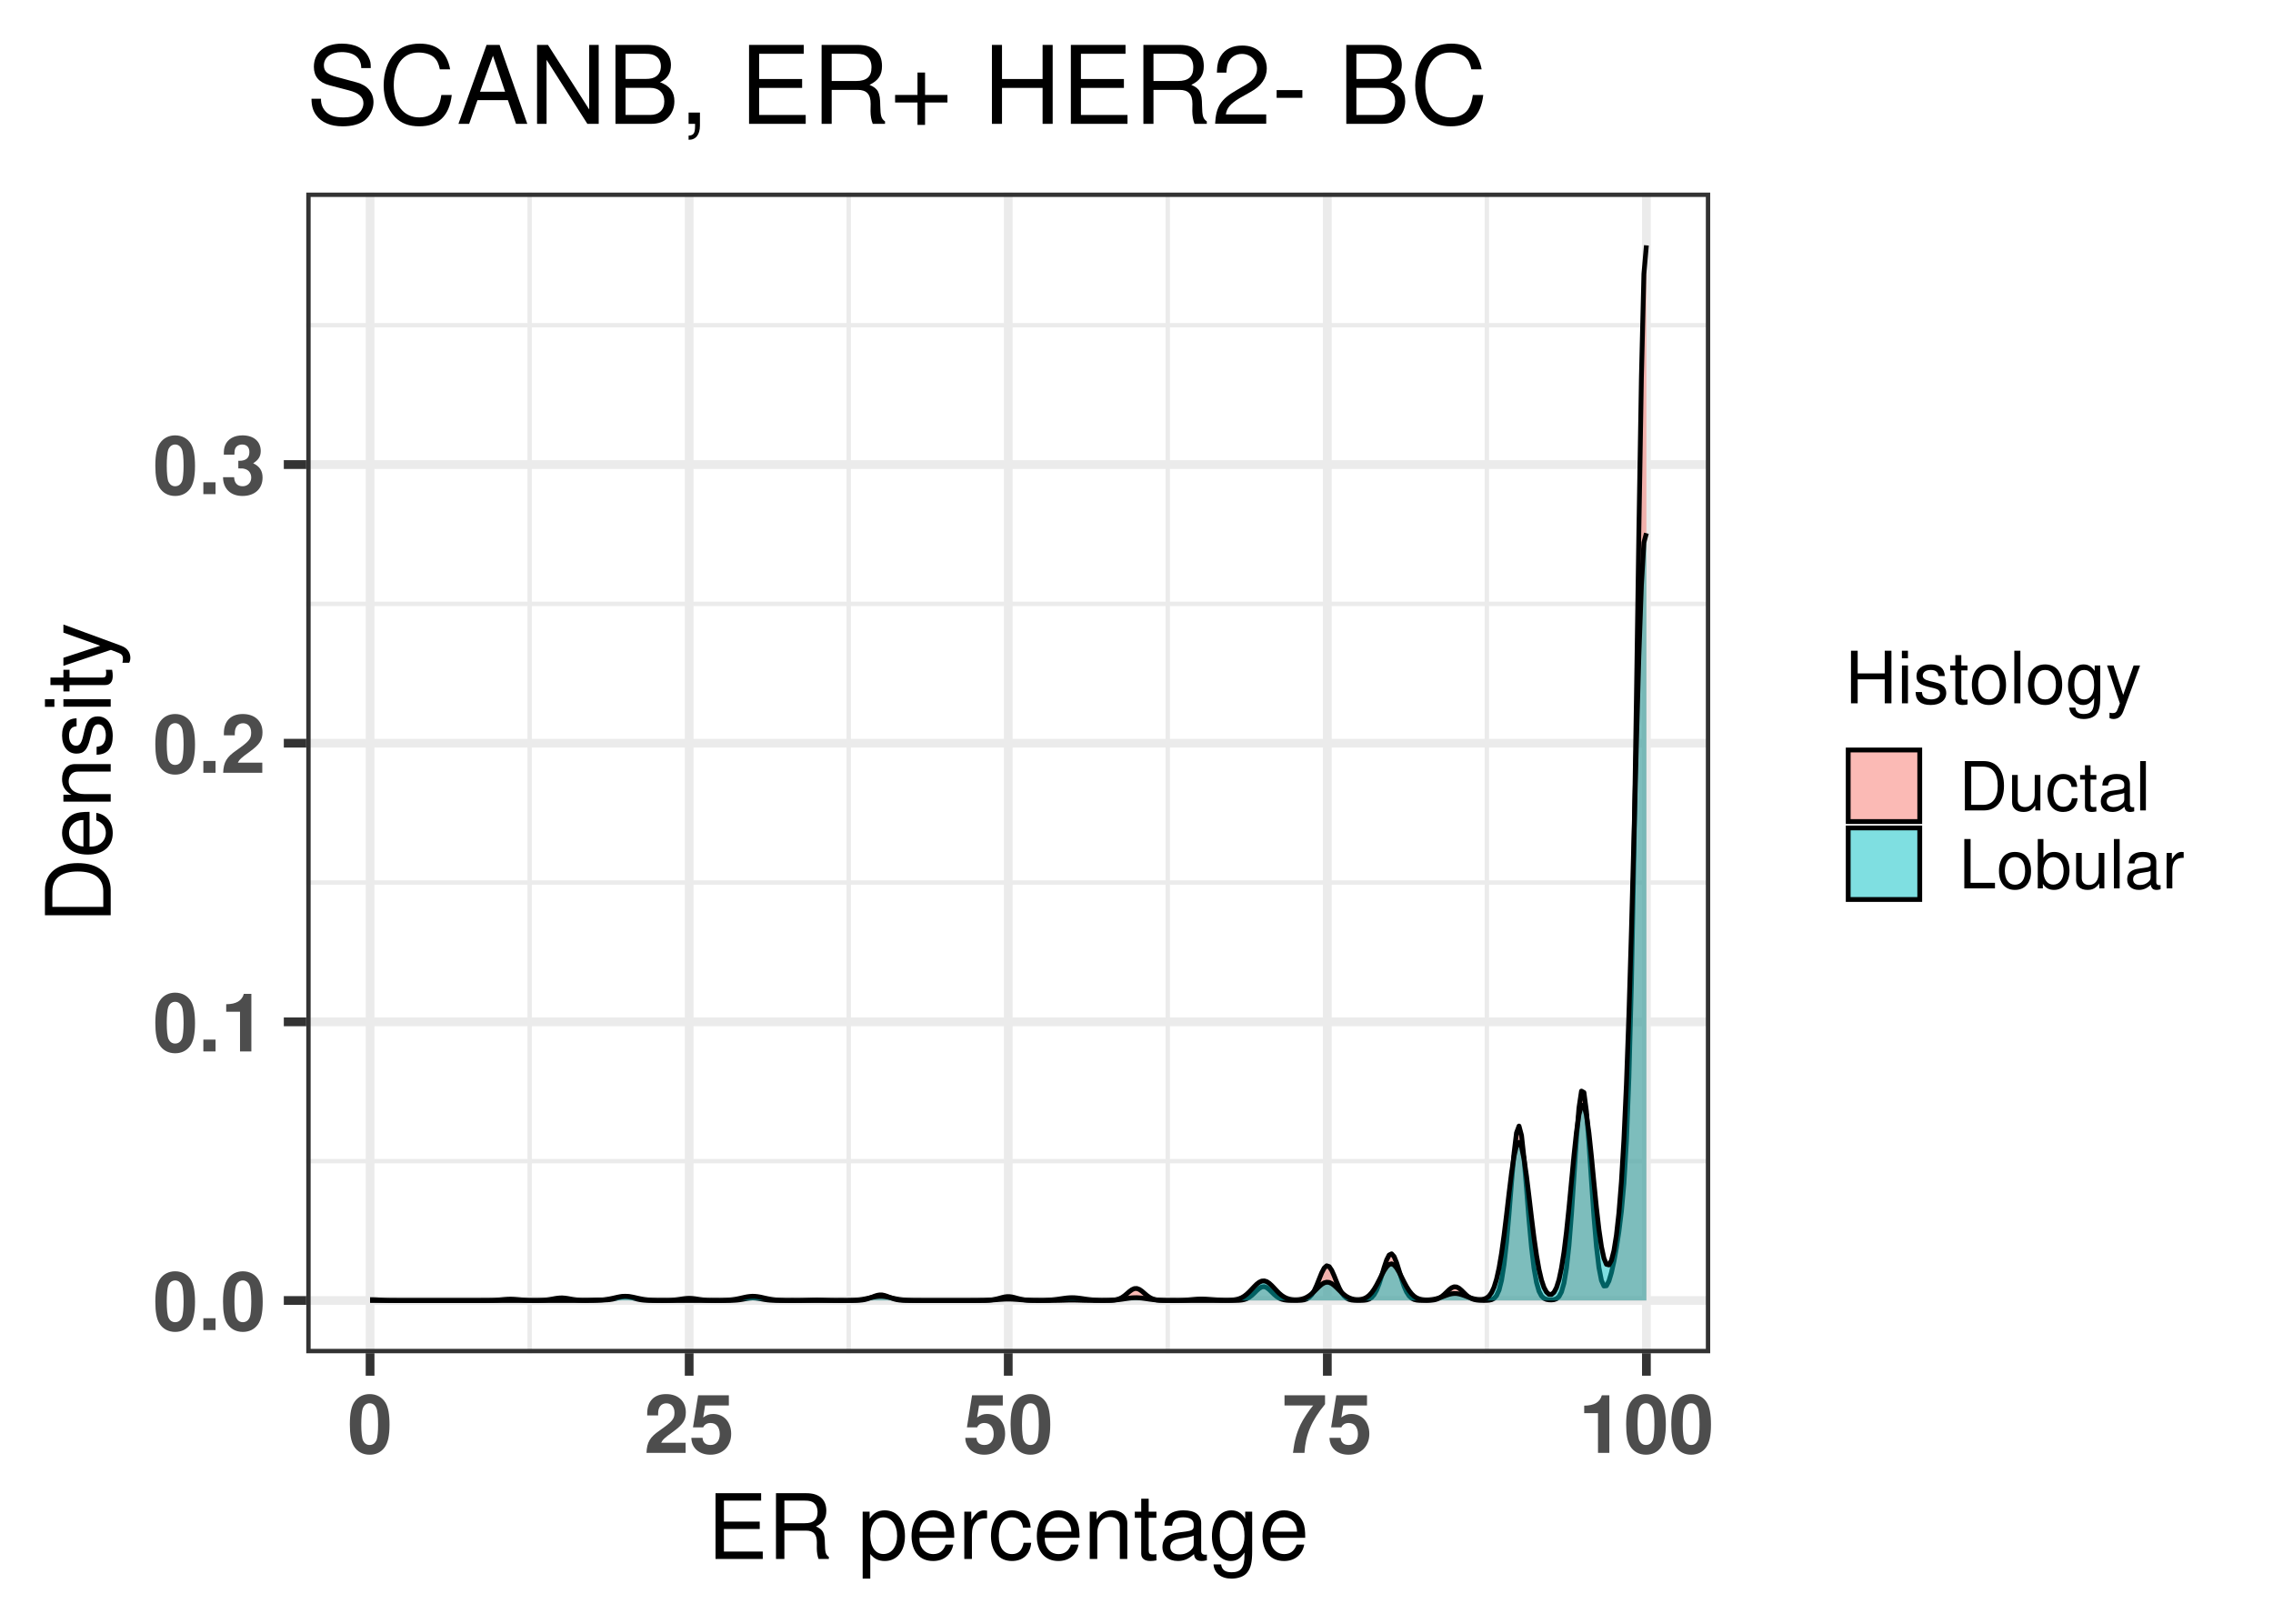 <?xml version="1.0" encoding="UTF-8"?>
<svg xmlns="http://www.w3.org/2000/svg" xmlns:xlink="http://www.w3.org/1999/xlink" width="504pt" height="360pt" viewBox="0 0 504 360" version="1.1">
<defs>
<g>
<symbol overflow="visible" id="glyph0-0">
<path style="stroke:none;" d=""/>
</symbol>
<symbol overflow="visible" id="glyph0-1">
<path style="stroke:none;" d="M 4.906 -13.031 C 3.547 -13.031 2.375 -12.453 1.609 -11.391 C 0.859 -10.406 0.516 -8.781 0.516 -6.297 C 0.516 -4.031 0.812 -2.453 1.422 -1.469 C 2.172 -0.25 3.422 0.406 4.906 0.406 C 6.297 0.406 7.438 -0.141 8.219 -1.203 C 8.953 -2.203 9.312 -3.828 9.312 -6.234 C 9.312 -8.562 9.016 -10.156 8.406 -11.141 C 7.656 -12.359 6.406 -13.031 4.906 -13.031 Z M 4.906 -11 C 5.562 -11 6.078 -10.641 6.391 -9.969 C 6.641 -9.438 6.781 -8.047 6.781 -6.281 C 6.781 -4.844 6.656 -3.438 6.469 -2.922 C 6.172 -2.156 5.641 -1.75 4.906 -1.75 C 4.25 -1.75 3.75 -2.094 3.438 -2.734 C 3.188 -3.281 3.047 -4.609 3.047 -6.312 C 3.047 -7.828 3.172 -9.266 3.359 -9.797 C 3.641 -10.562 4.188 -11 4.906 -11 Z M 4.906 -11 "/>
</symbol>
<symbol overflow="visible" id="glyph0-2">
<path style="stroke:none;" d="M 3.859 -2.625 L 1.156 -2.625 L 1.156 0 L 3.859 0 Z M 3.859 -2.625 "/>
</symbol>
<symbol overflow="visible" id="glyph0-3">
<path style="stroke:none;" d="M 4.281 -8.797 L 4.281 0 L 6.797 0 L 6.797 -12.766 L 5.125 -12.766 C 4.734 -11.25 3.422 -10.469 1.219 -10.469 L 1.219 -8.797 Z M 4.281 -8.797 "/>
</symbol>
<symbol overflow="visible" id="glyph0-4">
<path style="stroke:none;" d="M 9.219 -2.25 L 3.797 -2.25 C 4.141 -2.938 4.531 -3.312 6.406 -4.656 C 8.625 -6.281 9.266 -7.234 9.266 -8.984 C 9.266 -11.453 7.562 -13.031 4.891 -13.031 C 2.25 -13.031 0.703 -11.469 0.703 -8.766 L 0.703 -8.312 L 3.125 -8.312 L 3.125 -8.734 C 3.125 -10.156 3.797 -10.984 4.953 -10.984 C 6.062 -10.984 6.75 -10.203 6.75 -8.922 C 6.75 -7.5 6.312 -6.984 3.469 -4.969 C 1.312 -3.484 0.641 -2.375 0.547 0 L 9.219 0 Z M 9.219 -2.25 "/>
</symbol>
<symbol overflow="visible" id="glyph0-5">
<path style="stroke:none;" d="M 3.906 -5.703 C 4.875 -5.703 4.938 -5.703 5.375 -5.578 C 6.234 -5.344 6.766 -4.609 6.766 -3.672 C 6.766 -2.531 5.969 -1.75 4.875 -1.75 C 3.688 -1.75 3.047 -2.438 2.969 -3.75 L 0.516 -3.75 C 0.547 -1.188 2.203 0.406 4.828 0.406 C 7.547 0.406 9.281 -1.188 9.281 -3.672 C 9.281 -5.172 8.641 -6.141 7.203 -6.844 C 8.375 -7.578 8.875 -8.391 8.875 -9.562 C 8.875 -11.688 7.297 -13.031 4.828 -13.031 C 2.969 -13.031 1.547 -12.219 0.984 -10.828 C 0.75 -10.219 0.688 -9.812 0.688 -8.75 L 3.031 -8.75 C 3.047 -9.438 3.094 -9.781 3.219 -10.094 C 3.453 -10.656 4.031 -11 4.766 -11 C 5.781 -11 6.359 -10.391 6.359 -9.328 C 6.359 -8.031 5.609 -7.391 4.125 -7.391 L 3.906 -7.391 Z M 3.906 -5.703 "/>
</symbol>
<symbol overflow="visible" id="glyph0-6">
<path style="stroke:none;" d="M 8.797 -12.766 L 1.984 -12.766 L 0.844 -5.656 L 3.109 -5.656 C 3.391 -6.281 3.953 -6.625 4.734 -6.625 C 6.016 -6.625 6.781 -5.703 6.781 -4.156 C 6.781 -2.656 6.016 -1.75 4.734 -1.75 C 3.641 -1.75 3.031 -2.297 2.969 -3.328 L 0.484 -3.328 C 0.516 -1.094 2.219 0.406 4.703 0.406 C 7.438 0.406 9.312 -1.453 9.312 -4.219 C 9.312 -6.844 7.688 -8.625 5.328 -8.625 C 4.484 -8.625 3.859 -8.406 3.109 -7.844 L 3.531 -10.516 L 8.797 -10.516 Z M 8.797 -12.766 "/>
</symbol>
<symbol overflow="visible" id="glyph0-7">
<path style="stroke:none;" d="M 9.5 -12.766 L 0.516 -12.766 L 0.516 -10.516 L 6.875 -10.516 C 6.109 -9.688 4.578 -7.359 4.062 -6.25 C 3.188 -4.391 2.734 -2.719 2.391 0 L 4.938 0 C 5.172 -4.031 6.484 -7.125 9.5 -10.781 Z M 9.5 -12.766 "/>
</symbol>
<symbol overflow="visible" id="glyph1-0">
<path style="stroke:none;" d=""/>
</symbol>
<symbol overflow="visible" id="glyph1-1">
<path style="stroke:none;" d="M 3.656 -6.641 L 11.594 -6.641 L 11.594 -8.281 L 3.656 -8.281 L 3.656 -12.938 L 11.906 -12.938 L 11.906 -14.578 L 1.797 -14.578 L 1.797 0 L 12.266 0 L 12.266 -1.641 L 3.656 -1.641 Z M 3.656 -6.641 "/>
</symbol>
<symbol overflow="visible" id="glyph1-2">
<path style="stroke:none;" d="M 3.719 -6.281 L 8.516 -6.281 C 10.188 -6.281 10.922 -5.484 10.922 -3.688 L 10.906 -2.375 C 10.906 -1.484 11.062 -0.594 11.312 0 L 13.578 0 L 13.578 -0.453 C 12.875 -0.938 12.734 -1.453 12.703 -3.406 C 12.688 -5.797 12.297 -6.516 10.719 -7.203 C 12.359 -8.016 13.016 -9 13.016 -10.688 C 13.016 -13.203 11.453 -14.578 8.578 -14.578 L 1.859 -14.578 L 1.859 0 L 3.719 0 Z M 3.719 -7.922 L 3.719 -12.938 L 8.219 -12.938 C 9.266 -12.938 9.859 -12.781 10.312 -12.375 C 10.812 -11.953 11.078 -11.297 11.078 -10.438 C 11.078 -8.703 10.203 -7.922 8.219 -7.922 Z M 3.719 -7.922 "/>
</symbol>
<symbol overflow="visible" id="glyph1-3">
<path style="stroke:none;" d=""/>
</symbol>
<symbol overflow="visible" id="glyph1-4">
<path style="stroke:none;" d="M 1.078 4.359 L 2.766 4.359 L 2.766 -1.094 C 3.641 -0.016 4.625 0.453 5.984 0.453 C 8.703 0.453 10.453 -1.719 10.453 -5.062 C 10.453 -8.578 8.734 -10.781 5.953 -10.781 C 4.547 -10.781 3.406 -10.141 2.625 -8.906 L 2.625 -10.484 L 1.078 -10.484 Z M 5.688 -9.219 C 7.516 -9.219 8.719 -7.594 8.719 -5.094 C 8.719 -2.719 7.5 -1.094 5.688 -1.094 C 3.906 -1.094 2.766 -2.703 2.766 -5.156 C 2.766 -7.625 3.906 -9.219 5.688 -9.219 Z M 5.688 -9.219 "/>
</symbol>
<symbol overflow="visible" id="glyph1-5">
<path style="stroke:none;" d="M 10.266 -4.688 C 10.266 -6.281 10.141 -7.234 9.844 -8.016 C 9.156 -9.734 7.562 -10.781 5.594 -10.781 C 2.688 -10.781 0.797 -8.562 0.797 -5.094 C 0.797 -1.641 2.594 0.453 5.562 0.453 C 7.953 0.453 9.625 -0.906 10.047 -3.188 L 8.359 -3.188 C 7.906 -1.797 6.953 -1.078 5.625 -1.078 C 4.562 -1.078 3.656 -1.562 3.094 -2.438 C 2.703 -3.047 2.562 -3.641 2.547 -4.688 Z M 2.578 -6.047 C 2.719 -7.984 3.906 -9.234 5.578 -9.234 C 7.281 -9.234 8.453 -7.922 8.453 -6.047 Z M 2.578 -6.047 "/>
</symbol>
<symbol overflow="visible" id="glyph1-6">
<path style="stroke:none;" d="M 1.375 -10.484 L 1.375 0 L 3.062 0 L 3.062 -5.438 C 3.078 -7.953 4.125 -9.078 6.422 -9.016 L 6.422 -10.719 C 6.141 -10.766 5.984 -10.781 5.781 -10.781 C 4.703 -10.781 3.875 -10.141 2.922 -8.578 L 2.922 -10.484 Z M 1.375 -10.484 "/>
</symbol>
<symbol overflow="visible" id="glyph1-7">
<path style="stroke:none;" d="M 9.422 -6.953 C 9.344 -7.984 9.125 -8.641 8.719 -9.219 C 8 -10.203 6.734 -10.781 5.281 -10.781 C 2.438 -10.781 0.625 -8.547 0.625 -5.062 C 0.625 -1.688 2.422 0.453 5.266 0.453 C 7.766 0.453 9.344 -1.047 9.547 -3.594 L 7.859 -3.594 C 7.578 -1.922 6.719 -1.078 5.297 -1.078 C 3.453 -1.078 2.359 -2.578 2.359 -5.062 C 2.359 -7.688 3.438 -9.234 5.266 -9.234 C 6.656 -9.234 7.547 -8.422 7.734 -6.953 Z M 9.422 -6.953 "/>
</symbol>
<symbol overflow="visible" id="glyph1-8">
<path style="stroke:none;" d="M 1.406 -10.484 L 1.406 0 L 3.078 0 L 3.078 -5.781 C 3.078 -7.922 4.203 -9.312 5.922 -9.312 C 7.234 -9.312 8.078 -8.516 8.078 -7.266 L 8.078 0 L 9.734 0 L 9.734 -7.922 C 9.734 -9.656 8.438 -10.781 6.422 -10.781 C 4.859 -10.781 3.859 -10.188 2.938 -8.719 L 2.938 -10.484 Z M 1.406 -10.484 "/>
</symbol>
<symbol overflow="visible" id="glyph1-9">
<path style="stroke:none;" d="M 5.078 -10.484 L 3.359 -10.484 L 3.359 -13.359 L 1.703 -13.359 L 1.703 -10.484 L 0.281 -10.484 L 0.281 -9.125 L 1.703 -9.125 L 1.703 -1.203 C 1.703 -0.125 2.422 0.453 3.719 0.453 C 4.156 0.453 4.516 0.422 5.078 0.312 L 5.078 -1.078 C 4.844 -1.016 4.625 -1 4.281 -1 C 3.562 -1 3.359 -1.203 3.359 -1.938 L 3.359 -9.125 L 5.078 -9.125 Z M 5.078 -10.484 "/>
</symbol>
<symbol overflow="visible" id="glyph1-10">
<path style="stroke:none;" d="M 10.703 -0.984 C 10.516 -0.938 10.438 -0.938 10.344 -0.938 C 9.766 -0.938 9.438 -1.234 9.438 -1.766 L 9.438 -7.922 C 9.438 -9.781 8.078 -10.781 5.5 -10.781 C 3.953 -10.781 2.734 -10.344 2.016 -9.562 C 1.547 -9.016 1.344 -8.422 1.297 -7.375 L 2.984 -7.375 C 3.125 -8.656 3.875 -9.234 5.438 -9.234 C 6.953 -9.234 7.781 -8.688 7.781 -7.688 L 7.781 -7.234 C 7.766 -6.516 7.406 -6.266 6.047 -6.078 C 3.688 -5.781 3.312 -5.703 2.688 -5.438 C 1.453 -4.922 0.844 -4 0.844 -2.641 C 0.844 -0.734 2.156 0.453 4.281 0.453 C 5.594 0.453 6.656 0 7.844 -1.078 C 7.953 0 8.484 0.453 9.562 0.453 C 9.922 0.453 10.141 0.422 10.703 0.281 Z M 7.781 -3.297 C 7.781 -2.734 7.625 -2.406 7.125 -1.938 C 6.438 -1.312 5.625 -1 4.641 -1 C 3.344 -1 2.578 -1.625 2.578 -2.688 C 2.578 -3.781 3.297 -4.344 5.094 -4.594 C 6.875 -4.844 7.219 -4.922 7.781 -5.188 Z M 7.781 -3.297 "/>
</symbol>
<symbol overflow="visible" id="glyph1-11">
<path style="stroke:none;" d="M 8.078 -10.484 L 8.078 -8.953 C 7.234 -10.219 6.312 -10.781 5 -10.781 C 2.453 -10.781 0.703 -8.422 0.703 -5.062 C 0.703 -3.297 1.125 -2.016 2.016 -0.953 C 2.797 -0.047 3.797 0.453 4.875 0.453 C 6.141 0.453 7.047 -0.094 7.922 -1.422 L 7.922 -0.875 C 7.922 1.922 7.141 2.953 5.062 2.953 C 3.641 2.953 2.906 2.406 2.734 1.203 L 1.047 1.203 C 1.203 3.141 2.734 4.359 5.016 4.359 C 6.562 4.359 7.844 3.859 8.516 3.016 C 9.312 2.047 9.625 0.734 9.625 -1.719 L 9.625 -10.484 Z M 5.156 -9.234 C 6.922 -9.234 7.922 -7.766 7.922 -5.094 C 7.922 -2.562 6.906 -1.078 5.156 -1.078 C 3.438 -1.078 2.438 -2.578 2.438 -5.156 C 2.438 -7.719 3.438 -9.234 5.156 -9.234 Z M 5.156 -9.234 "/>
</symbol>
<symbol overflow="visible" id="glyph2-0">
<path style="stroke:none;" d=""/>
</symbol>
<symbol overflow="visible" id="glyph2-1">
<path style="stroke:none;" d="M 0 -1.781 L 0 -7.406 C 0 -11.078 -2.766 -13.344 -7.297 -13.344 C -11.812 -13.344 -14.578 -11.094 -14.578 -7.406 L -14.578 -1.781 Z M -1.641 -3.641 L -12.938 -3.641 L -12.938 -7.078 C -12.938 -9.953 -11 -11.484 -7.281 -11.484 C -3.578 -11.484 -1.641 -9.953 -1.641 -7.078 Z M -1.641 -3.641 "/>
</symbol>
<symbol overflow="visible" id="glyph2-2">
<path style="stroke:none;" d="M -4.688 -10.266 C -6.281 -10.266 -7.234 -10.141 -8.016 -9.844 C -9.734 -9.156 -10.781 -7.562 -10.781 -5.594 C -10.781 -2.688 -8.562 -0.797 -5.094 -0.797 C -1.641 -0.797 0.453 -2.594 0.453 -5.562 C 0.453 -7.953 -0.906 -9.625 -3.188 -10.047 L -3.188 -8.359 C -1.797 -7.906 -1.078 -6.953 -1.078 -5.625 C -1.078 -4.562 -1.562 -3.656 -2.438 -3.094 C -3.047 -2.703 -3.641 -2.562 -4.688 -2.547 Z M -6.047 -2.578 C -7.984 -2.719 -9.234 -3.906 -9.234 -5.578 C -9.234 -7.281 -7.922 -8.453 -6.047 -8.453 Z M -6.047 -2.578 "/>
</symbol>
<symbol overflow="visible" id="glyph2-3">
<path style="stroke:none;" d="M -10.484 -1.406 L 0 -1.406 L 0 -3.078 L -5.781 -3.078 C -7.922 -3.078 -9.312 -4.203 -9.312 -5.922 C -9.312 -7.234 -8.516 -8.078 -7.266 -8.078 L 0 -8.078 L 0 -9.734 L -7.922 -9.734 C -9.656 -9.734 -10.781 -8.438 -10.781 -6.422 C -10.781 -4.859 -10.188 -3.859 -8.719 -2.938 L -10.484 -2.938 Z M -10.484 -1.406 "/>
</symbol>
<symbol overflow="visible" id="glyph2-4">
<path style="stroke:none;" d="M -7.562 -8.766 C -9.625 -8.734 -10.781 -7.375 -10.781 -4.953 C -10.781 -2.516 -9.516 -0.938 -7.578 -0.938 C -5.938 -0.938 -5.156 -1.781 -4.562 -4.266 L -4.188 -5.812 C -3.906 -6.984 -3.484 -7.438 -2.734 -7.438 C -1.734 -7.438 -1.078 -6.453 -1.078 -5 C -1.078 -4.094 -1.344 -3.344 -1.781 -2.922 C -2.078 -2.656 -2.375 -2.547 -3.125 -2.438 L -3.125 -0.688 C -0.703 -0.766 0.453 -2.125 0.453 -4.859 C 0.453 -7.5 -0.844 -9.188 -2.859 -9.188 C -4.422 -9.188 -5.281 -8.297 -5.781 -6.219 L -6.156 -4.625 C -6.484 -3.266 -6.922 -2.688 -7.656 -2.688 C -8.641 -2.688 -9.234 -3.547 -9.234 -4.906 C -9.234 -6.234 -8.656 -6.953 -7.562 -7 Z M -7.562 -8.766 "/>
</symbol>
<symbol overflow="visible" id="glyph2-5">
<path style="stroke:none;" d="M -10.484 -3 L -10.484 -1.344 L 0 -1.344 L 0 -3 Z M -14.578 -3 L -14.578 -1.312 L -12.484 -1.312 L -12.484 -3 Z M -14.578 -3 "/>
</symbol>
<symbol overflow="visible" id="glyph2-6">
<path style="stroke:none;" d="M -10.484 -5.078 L -10.484 -3.359 L -13.359 -3.359 L -13.359 -1.703 L -10.484 -1.703 L -10.484 -0.281 L -9.125 -0.281 L -9.125 -1.703 L -1.203 -1.703 C -0.125 -1.703 0.453 -2.422 0.453 -3.719 C 0.453 -4.156 0.422 -4.516 0.312 -5.078 L -1.078 -5.078 C -1.016 -4.844 -1 -4.625 -1 -4.281 C -1 -3.562 -1.203 -3.359 -1.938 -3.359 L -9.125 -3.359 L -9.125 -5.078 Z M -10.484 -5.078 "/>
</symbol>
<symbol overflow="visible" id="glyph2-7">
<path style="stroke:none;" d="M -10.484 -7.766 L -2.312 -4.859 L -10.484 -2.188 L -10.484 -0.406 L 0.047 -3.938 L 1.703 -3.297 C 2.438 -3.016 2.719 -2.656 2.719 -1.953 C 2.719 -1.688 2.688 -1.438 2.594 -1.078 L 4.094 -1.078 C 4.281 -1.422 4.359 -1.766 4.359 -2.203 C 4.359 -2.734 4.188 -3.312 3.859 -3.766 C 3.484 -4.281 3.047 -4.578 2.203 -4.906 L -10.484 -9.562 Z M -10.484 -7.766 "/>
</symbol>
<symbol overflow="visible" id="glyph3-0">
<path style="stroke:none;" d=""/>
</symbol>
<symbol overflow="visible" id="glyph3-1">
<path style="stroke:none;" d="M 8.812 -5.312 L 8.812 0 L 10.297 0 L 10.297 -11.656 L 8.812 -11.656 L 8.812 -6.625 L 2.812 -6.625 L 2.812 -11.656 L 1.328 -11.656 L 1.328 0 L 2.812 0 L 2.812 -5.312 Z M 8.812 -5.312 "/>
</symbol>
<symbol overflow="visible" id="glyph3-2">
<path style="stroke:none;" d="M 2.406 -8.391 L 1.078 -8.391 L 1.078 0 L 2.406 0 Z M 2.406 -11.656 L 1.062 -11.656 L 1.062 -9.984 L 2.406 -9.984 Z M 2.406 -11.656 "/>
</symbol>
<symbol overflow="visible" id="glyph3-3">
<path style="stroke:none;" d="M 7.016 -6.047 C 6.984 -7.703 5.906 -8.625 3.969 -8.625 C 2.016 -8.625 0.75 -7.609 0.75 -6.062 C 0.75 -4.75 1.422 -4.125 3.406 -3.641 L 4.656 -3.344 C 5.578 -3.125 5.953 -2.781 5.953 -2.188 C 5.953 -1.391 5.172 -0.859 4 -0.859 C 3.281 -0.859 2.672 -1.078 2.344 -1.422 C 2.125 -1.656 2.031 -1.906 1.953 -2.5 L 0.547 -2.5 C 0.609 -0.562 1.703 0.375 3.891 0.375 C 6 0.375 7.344 -0.672 7.344 -2.281 C 7.344 -3.531 6.641 -4.219 4.969 -4.625 L 3.703 -4.922 C 2.609 -5.188 2.141 -5.531 2.141 -6.125 C 2.141 -6.906 2.828 -7.391 3.922 -7.391 C 4.984 -7.391 5.562 -6.922 5.594 -6.047 Z M 7.016 -6.047 "/>
</symbol>
<symbol overflow="visible" id="glyph3-4">
<path style="stroke:none;" d="M 4.062 -8.391 L 2.688 -8.391 L 2.688 -10.688 L 1.359 -10.688 L 1.359 -8.391 L 0.219 -8.391 L 0.219 -7.297 L 1.359 -7.297 L 1.359 -0.953 C 1.359 -0.094 1.938 0.375 2.969 0.375 C 3.328 0.375 3.609 0.344 4.062 0.25 L 4.062 -0.859 C 3.875 -0.812 3.703 -0.797 3.422 -0.797 C 2.844 -0.797 2.688 -0.953 2.688 -1.547 L 2.688 -7.297 L 4.062 -7.297 Z M 4.062 -8.391 "/>
</symbol>
<symbol overflow="visible" id="glyph3-5">
<path style="stroke:none;" d="M 4.359 -8.625 C 1.984 -8.625 0.578 -6.938 0.578 -4.125 C 0.578 -1.297 1.984 0.375 4.375 0.375 C 6.734 0.375 8.156 -1.312 8.156 -4.062 C 8.156 -6.969 6.781 -8.625 4.359 -8.625 Z M 4.375 -7.391 C 5.875 -7.391 6.766 -6.156 6.766 -4.078 C 6.766 -2.094 5.844 -0.859 4.375 -0.859 C 2.875 -0.859 1.969 -2.094 1.969 -4.125 C 1.969 -6.156 2.875 -7.391 4.375 -7.391 Z M 4.375 -7.391 "/>
</symbol>
<symbol overflow="visible" id="glyph3-6">
<path style="stroke:none;" d="M 2.438 -11.656 L 1.094 -11.656 L 1.094 0 L 2.438 0 Z M 2.438 -11.656 "/>
</symbol>
<symbol overflow="visible" id="glyph3-7">
<path style="stroke:none;" d="M 6.469 -8.391 L 6.469 -7.172 C 5.797 -8.172 5.062 -8.625 4 -8.625 C 1.969 -8.625 0.562 -6.734 0.562 -4.047 C 0.562 -2.641 0.891 -1.609 1.609 -0.766 C 2.234 -0.031 3.047 0.375 3.906 0.375 C 4.906 0.375 5.625 -0.078 6.344 -1.141 L 6.344 -0.703 C 6.344 1.531 5.719 2.375 4.047 2.375 C 2.906 2.375 2.312 1.922 2.188 0.953 L 0.828 0.953 C 0.953 2.516 2.188 3.484 4.016 3.484 C 5.25 3.484 6.266 3.094 6.812 2.422 C 7.453 1.625 7.703 0.594 7.703 -1.375 L 7.703 -8.391 Z M 4.125 -7.391 C 5.531 -7.391 6.344 -6.203 6.344 -4.078 C 6.344 -2.047 5.516 -0.859 4.125 -0.859 C 2.75 -0.859 1.953 -2.062 1.953 -4.125 C 1.953 -6.172 2.75 -7.391 4.125 -7.391 Z M 4.125 -7.391 "/>
</symbol>
<symbol overflow="visible" id="glyph3-8">
<path style="stroke:none;" d="M 6.203 -8.391 L 3.891 -1.859 L 1.75 -8.391 L 0.312 -8.391 L 3.156 0.031 L 2.641 1.359 C 2.422 1.953 2.125 2.172 1.562 2.172 C 1.344 2.172 1.156 2.141 0.859 2.078 L 0.859 3.281 C 1.141 3.422 1.406 3.484 1.766 3.484 C 2.188 3.484 2.656 3.344 3.016 3.094 C 3.422 2.781 3.656 2.438 3.922 1.766 L 7.641 -8.391 Z M 6.203 -8.391 "/>
</symbol>
<symbol overflow="visible" id="glyph4-0">
<path style="stroke:none;" d=""/>
</symbol>
<symbol overflow="visible" id="glyph4-1">
<path style="stroke:none;" d="M 1.328 0 L 5.547 0 C 8.312 0 10 -2.062 10 -5.469 C 10 -8.859 8.328 -10.938 5.547 -10.938 L 1.328 -10.938 Z M 2.734 -1.234 L 2.734 -9.703 L 5.312 -9.703 C 7.469 -9.703 8.609 -8.25 8.609 -5.453 C 8.609 -2.688 7.469 -1.234 5.312 -1.234 Z M 2.734 -1.234 "/>
</symbol>
<symbol overflow="visible" id="glyph4-2">
<path style="stroke:none;" d="M 7.234 0 L 7.234 -7.859 L 5.984 -7.859 L 5.984 -3.406 C 5.984 -1.797 5.141 -0.75 3.844 -0.75 C 2.844 -0.75 2.219 -1.344 2.219 -2.297 L 2.219 -7.859 L 0.969 -7.859 L 0.969 -1.797 C 0.969 -0.5 1.953 0.344 3.484 0.344 C 4.641 0.344 5.375 -0.062 6.109 -1.094 L 6.109 0 Z M 7.234 0 "/>
</symbol>
<symbol overflow="visible" id="glyph4-3">
<path style="stroke:none;" d="M 7.062 -5.219 C 7 -5.984 6.844 -6.484 6.547 -6.922 C 6 -7.656 5.062 -8.078 3.953 -8.078 C 1.828 -8.078 0.469 -6.406 0.469 -3.797 C 0.469 -1.266 1.812 0.344 3.938 0.344 C 5.812 0.344 7 -0.781 7.156 -2.703 L 5.891 -2.703 C 5.688 -1.438 5.047 -0.812 3.969 -0.812 C 2.594 -0.812 1.766 -1.938 1.766 -3.797 C 1.766 -5.766 2.578 -6.938 3.938 -6.938 C 5 -6.938 5.656 -6.312 5.812 -5.219 Z M 7.062 -5.219 "/>
</symbol>
<symbol overflow="visible" id="glyph4-4">
<path style="stroke:none;" d="M 3.812 -7.859 L 2.516 -7.859 L 2.516 -10.016 L 1.281 -10.016 L 1.281 -7.859 L 0.203 -7.859 L 0.203 -6.844 L 1.281 -6.844 L 1.281 -0.906 C 1.281 -0.094 1.812 0.344 2.797 0.344 C 3.125 0.344 3.391 0.312 3.812 0.234 L 3.812 -0.812 C 3.625 -0.766 3.469 -0.75 3.203 -0.75 C 2.672 -0.75 2.516 -0.906 2.516 -1.453 L 2.516 -6.844 L 3.812 -6.844 Z M 3.812 -7.859 "/>
</symbol>
<symbol overflow="visible" id="glyph4-5">
<path style="stroke:none;" d="M 8.031 -0.734 C 7.891 -0.703 7.828 -0.703 7.75 -0.703 C 7.312 -0.703 7.078 -0.938 7.078 -1.312 L 7.078 -5.938 C 7.078 -7.328 6.062 -8.078 4.125 -8.078 C 2.969 -8.078 2.062 -7.75 1.516 -7.172 C 1.156 -6.766 1 -6.312 0.969 -5.531 L 2.234 -5.531 C 2.344 -6.5 2.906 -6.938 4.078 -6.938 C 5.219 -6.938 5.828 -6.516 5.828 -5.766 L 5.828 -5.438 C 5.812 -4.891 5.547 -4.688 4.531 -4.562 C 2.766 -4.328 2.484 -4.281 2.016 -4.078 C 1.094 -3.688 0.625 -3 0.625 -1.984 C 0.625 -0.562 1.625 0.344 3.203 0.344 C 4.203 0.344 5 0 5.875 -0.812 C 5.969 0 6.359 0.344 7.172 0.344 C 7.438 0.344 7.609 0.312 8.031 0.203 Z M 5.828 -2.469 C 5.828 -2.062 5.719 -1.797 5.344 -1.453 C 4.828 -0.984 4.219 -0.75 3.484 -0.75 C 2.5 -0.75 1.938 -1.219 1.938 -2.016 C 1.938 -2.828 2.469 -3.25 3.828 -3.453 C 5.156 -3.625 5.422 -3.688 5.828 -3.891 Z M 5.828 -2.469 "/>
</symbol>
<symbol overflow="visible" id="glyph4-6">
<path style="stroke:none;" d="M 2.281 -10.938 L 1.016 -10.938 L 1.016 0 L 2.281 0 Z M 2.281 -10.938 "/>
</symbol>
<symbol overflow="visible" id="glyph4-7">
<path style="stroke:none;" d="M 2.594 -10.938 L 1.203 -10.938 L 1.203 0 L 8 0 L 8 -1.234 L 2.594 -1.234 Z M 2.594 -10.938 "/>
</symbol>
<symbol overflow="visible" id="glyph4-8">
<path style="stroke:none;" d="M 4.078 -8.078 C 1.859 -8.078 0.547 -6.516 0.547 -3.875 C 0.547 -1.219 1.859 0.344 4.094 0.344 C 6.312 0.344 7.656 -1.234 7.656 -3.812 C 7.656 -6.547 6.359 -8.078 4.078 -8.078 Z M 4.094 -6.938 C 5.5 -6.938 6.344 -5.781 6.344 -3.828 C 6.344 -1.969 5.469 -0.812 4.094 -0.812 C 2.703 -0.812 1.844 -1.969 1.844 -3.875 C 1.844 -5.781 2.703 -6.938 4.094 -6.938 Z M 4.094 -6.938 "/>
</symbol>
<symbol overflow="visible" id="glyph4-9">
<path style="stroke:none;" d="M 0.812 -10.938 L 0.812 0 L 1.938 0 L 1.938 -1 C 2.531 -0.094 3.328 0.344 4.422 0.344 C 6.5 0.344 7.844 -1.344 7.844 -3.953 C 7.844 -6.516 6.562 -8.078 4.484 -8.078 C 3.406 -8.078 2.641 -7.688 2.062 -6.797 L 2.062 -10.938 Z M 4.25 -6.922 C 5.641 -6.922 6.547 -5.703 6.547 -3.828 C 6.547 -2.047 5.609 -0.828 4.25 -0.828 C 2.906 -0.828 2.062 -2.031 2.062 -3.875 C 2.062 -5.719 2.906 -6.922 4.25 -6.922 Z M 4.25 -6.922 "/>
</symbol>
<symbol overflow="visible" id="glyph4-10">
<path style="stroke:none;" d="M 1.031 -7.859 L 1.031 0 L 2.297 0 L 2.297 -4.078 C 2.312 -5.969 3.094 -6.812 4.812 -6.766 L 4.812 -8.047 C 4.609 -8.062 4.484 -8.078 4.328 -8.078 C 3.531 -8.078 2.906 -7.609 2.188 -6.438 L 2.188 -7.859 Z M 1.031 -7.859 "/>
</symbol>
<symbol overflow="visible" id="glyph5-0">
<path style="stroke:none;" d=""/>
</symbol>
<symbol overflow="visible" id="glyph5-1">
<path style="stroke:none;" d="M 14.297 -12.359 C 14.297 -13.562 14.234 -13.891 13.844 -14.719 C 12.891 -16.734 10.844 -17.781 7.891 -17.781 C 4.062 -17.781 1.688 -15.812 1.688 -12.641 C 1.688 -10.516 2.812 -9.172 5.109 -8.562 L 9.453 -7.422 C 11.688 -6.844 12.672 -5.953 12.672 -4.578 C 12.672 -3.641 12.172 -2.688 11.422 -2.156 C 10.734 -1.656 9.625 -1.422 8.203 -1.422 C 6.281 -1.422 5.016 -1.875 4.172 -2.875 C 3.531 -3.641 3.234 -4.484 3.266 -5.562 L 1.156 -5.562 C 1.172 -3.953 1.484 -2.906 2.188 -1.938 C 3.391 -0.281 5.406 0.547 8.062 0.547 C 10.156 0.547 11.859 0.078 12.984 -0.797 C 14.156 -1.734 14.906 -3.281 14.906 -4.797 C 14.906 -6.953 13.562 -8.547 11.188 -9.188 L 6.797 -10.375 C 4.688 -10.938 3.906 -11.609 3.906 -12.953 C 3.906 -14.734 5.469 -15.906 7.828 -15.906 C 10.609 -15.906 12.172 -14.656 12.188 -12.359 Z M 14.297 -12.359 "/>
</symbol>
<symbol overflow="visible" id="glyph5-2">
<path style="stroke:none;" d="M 15.891 -12.078 C 15.188 -15.906 12.984 -17.781 9.141 -17.781 C 6.797 -17.781 4.891 -17.047 3.594 -15.594 C 2.016 -13.875 1.156 -11.375 1.156 -8.547 C 1.156 -5.656 2.047 -3.188 3.672 -1.484 C 5.047 -0.094 6.766 0.547 9.047 0.547 C 13.312 0.547 15.719 -1.75 16.25 -6.391 L 13.938 -6.391 C 13.75 -5.188 13.516 -4.375 13.156 -3.672 C 12.438 -2.234 10.938 -1.422 9.078 -1.422 C 5.594 -1.422 3.391 -4.203 3.391 -8.562 C 3.391 -13.062 5.469 -15.812 8.875 -15.812 C 10.297 -15.812 11.609 -15.406 12.344 -14.719 C 12.984 -14.109 13.344 -13.391 13.609 -12.078 Z M 15.891 -12.078 "/>
</symbol>
<symbol overflow="visible" id="glyph5-3">
<path style="stroke:none;" d="M 11.375 -5.25 L 13.172 0 L 15.672 0 L 9.531 -17.5 L 6.641 -17.5 L 0.406 0 L 2.781 0 L 4.625 -5.25 Z M 10.75 -7.125 L 5.188 -7.125 L 8.062 -15.094 Z M 10.75 -7.125 "/>
</symbol>
<symbol overflow="visible" id="glyph5-4">
<path style="stroke:none;" d="M 15.5 -17.5 L 13.391 -17.5 L 13.391 -3.188 L 4.25 -17.5 L 1.828 -17.5 L 1.828 0 L 3.938 0 L 3.938 -14.188 L 12.984 0 L 15.5 0 Z M 15.5 -17.5 "/>
</symbol>
<symbol overflow="visible" id="glyph5-5">
<path style="stroke:none;" d="M 1.891 0 L 9.797 0 C 11.453 0 12.672 -0.453 13.609 -1.469 C 14.469 -2.375 14.953 -3.625 14.953 -4.984 C 14.953 -7.109 13.984 -8.375 11.766 -9.234 C 13.375 -9.984 14.188 -11.25 14.188 -13.062 C 14.188 -14.359 13.703 -15.453 12.797 -16.266 C 11.859 -17.109 10.688 -17.5 9 -17.5 L 1.891 -17.5 Z M 4.125 -9.953 L 4.125 -15.531 L 8.453 -15.531 C 9.703 -15.531 10.391 -15.359 10.984 -14.906 C 11.609 -14.422 11.953 -13.703 11.953 -12.75 C 11.953 -11.781 11.609 -11.062 10.984 -10.578 C 10.391 -10.125 9.703 -9.953 8.453 -9.953 Z M 4.125 -1.969 L 4.125 -7.984 L 9.578 -7.984 C 11.547 -7.984 12.719 -6.859 12.719 -4.969 C 12.719 -3.094 11.547 -1.969 9.578 -1.969 Z M 4.125 -1.969 "/>
</symbol>
<symbol overflow="visible" id="glyph5-6">
<path style="stroke:none;" d="M 2.094 -2.5 L 2.094 0 L 3.531 0 L 3.531 0.438 C 3.531 2.094 3.219 2.562 2.094 2.609 L 2.094 3.531 C 3.672 3.578 4.609 2.422 4.609 0.391 L 4.609 -2.5 Z M 2.094 -2.5 "/>
</symbol>
<symbol overflow="visible" id="glyph5-7">
<path style="stroke:none;" d=""/>
</symbol>
<symbol overflow="visible" id="glyph5-8">
<path style="stroke:none;" d="M 4.391 -7.969 L 13.922 -7.969 L 13.922 -9.938 L 4.391 -9.938 L 4.391 -15.531 L 14.281 -15.531 L 14.281 -17.5 L 2.156 -17.5 L 2.156 0 L 14.719 0 L 14.719 -1.969 L 4.391 -1.969 Z M 4.391 -7.969 "/>
</symbol>
<symbol overflow="visible" id="glyph5-9">
<path style="stroke:none;" d="M 4.469 -7.531 L 10.219 -7.531 C 12.219 -7.531 13.109 -6.578 13.109 -4.422 L 13.078 -2.859 C 13.078 -1.781 13.266 -0.719 13.578 0 L 16.297 0 L 16.297 -0.547 C 15.453 -1.125 15.281 -1.75 15.234 -4.078 C 15.219 -6.953 14.766 -7.828 12.859 -8.641 C 14.828 -9.625 15.625 -10.797 15.625 -12.812 C 15.625 -15.844 13.75 -17.5 10.297 -17.5 L 2.234 -17.5 L 2.234 0 L 4.469 0 Z M 4.469 -9.5 L 4.469 -15.531 L 9.859 -15.531 C 11.109 -15.531 11.828 -15.344 12.391 -14.859 C 12.984 -14.359 13.297 -13.562 13.297 -12.531 C 13.297 -10.438 12.234 -9.5 9.859 -9.5 Z M 4.469 -9.5 "/>
</symbol>
<symbol overflow="visible" id="glyph5-10">
<path style="stroke:none;" d="M 12.812 -6.406 L 7.844 -6.406 L 7.844 -11.375 L 6.172 -11.375 L 6.172 -6.406 L 1.203 -6.406 L 1.203 -4.734 L 6.172 -4.734 L 6.172 0.234 L 7.844 0.234 L 7.844 -4.734 L 12.812 -4.734 Z M 12.812 -6.406 "/>
</symbol>
<symbol overflow="visible" id="glyph5-11">
<path style="stroke:none;" d="M 13.219 -7.969 L 13.219 0 L 15.453 0 L 15.453 -17.5 L 13.219 -17.5 L 13.219 -9.938 L 4.219 -9.938 L 4.219 -17.5 L 1.984 -17.5 L 1.984 0 L 4.219 0 L 4.219 -7.969 Z M 13.219 -7.969 "/>
</symbol>
<symbol overflow="visible" id="glyph5-12">
<path style="stroke:none;" d="M 12.141 -2.094 L 3.188 -2.094 C 3.406 -3.531 4.172 -4.438 6.266 -5.719 L 8.656 -7.062 C 11.047 -8.375 12.266 -10.156 12.266 -12.281 C 12.266 -13.734 11.688 -15.078 10.688 -16.016 C 9.672 -16.922 8.422 -17.359 6.812 -17.359 C 4.656 -17.359 3.047 -16.578 2.109 -15.094 C 1.516 -14.188 1.25 -13.109 1.203 -11.359 L 3.312 -11.359 C 3.391 -12.531 3.531 -13.219 3.812 -13.797 C 4.375 -14.859 5.469 -15.5 6.75 -15.5 C 8.656 -15.5 10.109 -14.109 10.109 -12.234 C 10.109 -10.844 9.312 -9.641 7.797 -8.781 L 5.594 -7.484 C 2.047 -5.453 1.016 -3.812 0.812 -0.031 L 12.141 -0.031 Z M 12.141 -2.094 "/>
</symbol>
<symbol overflow="visible" id="glyph5-13">
<path style="stroke:none;" d="M 6.812 -7.484 L 1.109 -7.484 L 1.109 -5.766 L 6.812 -5.766 Z M 6.812 -7.484 "/>
</symbol>
</g>
<clipPath id="clip1">
  <path d="M 67.91 42.703 L 379.211 42.703 L 379.211 300.031 L 67.91 300.031 Z M 67.91 42.703 "/>
</clipPath>
<clipPath id="clip2">
  <path d="M 67.91 256 L 379.211 256 L 379.211 258 L 67.91 258 Z M 67.91 256 "/>
</clipPath>
<clipPath id="clip3">
  <path d="M 67.91 195 L 379.211 195 L 379.211 197 L 67.91 197 Z M 67.91 195 "/>
</clipPath>
<clipPath id="clip4">
  <path d="M 67.91 133 L 379.211 133 L 379.211 135 L 67.91 135 Z M 67.91 133 "/>
</clipPath>
<clipPath id="clip5">
  <path d="M 67.91 71 L 379.211 71 L 379.211 73 L 67.91 73 Z M 67.91 71 "/>
</clipPath>
<clipPath id="clip6">
  <path d="M 116 42.703 L 118 42.703 L 118 300.031 L 116 300.031 Z M 116 42.703 "/>
</clipPath>
<clipPath id="clip7">
  <path d="M 187 42.703 L 189 42.703 L 189 300.031 L 187 300.031 Z M 187 42.703 "/>
</clipPath>
<clipPath id="clip8">
  <path d="M 258 42.703 L 260 42.703 L 260 300.031 L 258 300.031 Z M 258 42.703 "/>
</clipPath>
<clipPath id="clip9">
  <path d="M 329 42.703 L 331 42.703 L 331 300.031 L 329 300.031 Z M 329 42.703 "/>
</clipPath>
<clipPath id="clip10">
  <path d="M 67.91 287 L 379.211 287 L 379.211 290 L 67.91 290 Z M 67.91 287 "/>
</clipPath>
<clipPath id="clip11">
  <path d="M 67.91 225 L 379.211 225 L 379.211 228 L 67.91 228 Z M 67.91 225 "/>
</clipPath>
<clipPath id="clip12">
  <path d="M 67.91 163 L 379.211 163 L 379.211 166 L 67.91 166 Z M 67.91 163 "/>
</clipPath>
<clipPath id="clip13">
  <path d="M 67.91 102 L 379.211 102 L 379.211 104 L 67.91 104 Z M 67.91 102 "/>
</clipPath>
<clipPath id="clip14">
  <path d="M 81 42.703 L 84 42.703 L 84 300.031 L 81 300.031 Z M 81 42.703 "/>
</clipPath>
<clipPath id="clip15">
  <path d="M 151 42.703 L 154 42.703 L 154 300.031 L 151 300.031 Z M 151 42.703 "/>
</clipPath>
<clipPath id="clip16">
  <path d="M 222 42.703 L 225 42.703 L 225 300.031 L 222 300.031 Z M 222 42.703 "/>
</clipPath>
<clipPath id="clip17">
  <path d="M 293 42.703 L 296 42.703 L 296 300.031 L 293 300.031 Z M 293 42.703 "/>
</clipPath>
<clipPath id="clip18">
  <path d="M 364 42.703 L 367 42.703 L 367 300.031 L 364 300.031 Z M 364 42.703 "/>
</clipPath>
<clipPath id="clip19">
  <path d="M 67.91 42.703 L 379.211 42.703 L 379.211 300.031 L 67.91 300.031 Z M 67.91 42.703 "/>
</clipPath>
</defs>
<g id="surface14744">
<rect x="0" y="0" width="504" height="360" style="fill:rgb(100%,100%,100%);fill-opacity:1;stroke:none;"/>
<rect x="0" y="0" width="504" height="360" style="fill:rgb(100%,100%,100%);fill-opacity:1;stroke:none;"/>
<path style="fill:none;stroke-width:1.94;stroke-linecap:round;stroke-linejoin:round;stroke:rgb(100%,100%,100%);stroke-opacity:1;stroke-miterlimit:10;" d="M 0 360 L 504 360 L 504 0 L 0 0 Z M 0 360 "/>
<g clip-path="url(#clip1)" clip-rule="nonzero">
<path style=" stroke:none;fill-rule:nonzero;fill:rgb(100%,100%,100%);fill-opacity:1;" d="M 67.91 300.027 L 379.211 300.027 L 379.211 42.699 L 67.91 42.699 Z M 67.91 300.027 "/>
</g>
<g clip-path="url(#clip2)" clip-rule="nonzero">
<path style="fill:none;stroke-width:0.97;stroke-linecap:butt;stroke-linejoin:round;stroke:rgb(92.157%,92.157%,92.157%);stroke-opacity:1;stroke-miterlimit:10;" d="M 67.91 257.441 L 379.211 257.441 "/>
</g>
<g clip-path="url(#clip3)" clip-rule="nonzero">
<path style="fill:none;stroke-width:0.97;stroke-linecap:butt;stroke-linejoin:round;stroke:rgb(92.157%,92.157%,92.157%);stroke-opacity:1;stroke-miterlimit:10;" d="M 67.91 195.664 L 379.211 195.664 "/>
</g>
<g clip-path="url(#clip4)" clip-rule="nonzero">
<path style="fill:none;stroke-width:0.97;stroke-linecap:butt;stroke-linejoin:round;stroke:rgb(92.157%,92.157%,92.157%);stroke-opacity:1;stroke-miterlimit:10;" d="M 67.91 133.883 L 379.211 133.883 "/>
</g>
<g clip-path="url(#clip5)" clip-rule="nonzero">
<path style="fill:none;stroke-width:0.97;stroke-linecap:butt;stroke-linejoin:round;stroke:rgb(92.157%,92.157%,92.157%);stroke-opacity:1;stroke-miterlimit:10;" d="M 67.91 72.105 L 379.211 72.105 "/>
</g>
<g clip-path="url(#clip6)" clip-rule="nonzero">
<path style="fill:none;stroke-width:0.97;stroke-linecap:butt;stroke-linejoin:round;stroke:rgb(92.157%,92.157%,92.157%);stroke-opacity:1;stroke-miterlimit:10;" d="M 117.438 300.027 L 117.438 42.703 "/>
</g>
<g clip-path="url(#clip7)" clip-rule="nonzero">
<path style="fill:none;stroke-width:0.97;stroke-linecap:butt;stroke-linejoin:round;stroke:rgb(92.157%,92.157%,92.157%);stroke-opacity:1;stroke-miterlimit:10;" d="M 188.188 300.027 L 188.188 42.703 "/>
</g>
<g clip-path="url(#clip8)" clip-rule="nonzero">
<path style="fill:none;stroke-width:0.97;stroke-linecap:butt;stroke-linejoin:round;stroke:rgb(92.157%,92.157%,92.157%);stroke-opacity:1;stroke-miterlimit:10;" d="M 258.938 300.027 L 258.938 42.703 "/>
</g>
<g clip-path="url(#clip9)" clip-rule="nonzero">
<path style="fill:none;stroke-width:0.97;stroke-linecap:butt;stroke-linejoin:round;stroke:rgb(92.157%,92.157%,92.157%);stroke-opacity:1;stroke-miterlimit:10;" d="M 329.688 300.027 L 329.688 42.703 "/>
</g>
<g clip-path="url(#clip10)" clip-rule="nonzero">
<path style="fill:none;stroke-width:1.94;stroke-linecap:butt;stroke-linejoin:round;stroke:rgb(92.157%,92.157%,92.157%);stroke-opacity:1;stroke-miterlimit:10;" d="M 67.91 288.332 L 379.211 288.332 "/>
</g>
<g clip-path="url(#clip11)" clip-rule="nonzero">
<path style="fill:none;stroke-width:1.94;stroke-linecap:butt;stroke-linejoin:round;stroke:rgb(92.157%,92.157%,92.157%);stroke-opacity:1;stroke-miterlimit:10;" d="M 67.91 226.551 L 379.211 226.551 "/>
</g>
<g clip-path="url(#clip12)" clip-rule="nonzero">
<path style="fill:none;stroke-width:1.94;stroke-linecap:butt;stroke-linejoin:round;stroke:rgb(92.157%,92.157%,92.157%);stroke-opacity:1;stroke-miterlimit:10;" d="M 67.91 164.773 L 379.211 164.773 "/>
</g>
<g clip-path="url(#clip13)" clip-rule="nonzero">
<path style="fill:none;stroke-width:1.94;stroke-linecap:butt;stroke-linejoin:round;stroke:rgb(92.157%,92.157%,92.157%);stroke-opacity:1;stroke-miterlimit:10;" d="M 67.91 102.996 L 379.211 102.996 "/>
</g>
<g clip-path="url(#clip14)" clip-rule="nonzero">
<path style="fill:none;stroke-width:1.94;stroke-linecap:butt;stroke-linejoin:round;stroke:rgb(92.157%,92.157%,92.157%);stroke-opacity:1;stroke-miterlimit:10;" d="M 82.059 300.027 L 82.059 42.703 "/>
</g>
<g clip-path="url(#clip15)" clip-rule="nonzero">
<path style="fill:none;stroke-width:1.94;stroke-linecap:butt;stroke-linejoin:round;stroke:rgb(92.157%,92.157%,92.157%);stroke-opacity:1;stroke-miterlimit:10;" d="M 152.812 300.027 L 152.812 42.703 "/>
</g>
<g clip-path="url(#clip16)" clip-rule="nonzero">
<path style="fill:none;stroke-width:1.94;stroke-linecap:butt;stroke-linejoin:round;stroke:rgb(92.157%,92.157%,92.157%);stroke-opacity:1;stroke-miterlimit:10;" d="M 223.562 300.027 L 223.562 42.703 "/>
</g>
<g clip-path="url(#clip17)" clip-rule="nonzero">
<path style="fill:none;stroke-width:1.94;stroke-linecap:butt;stroke-linejoin:round;stroke:rgb(92.157%,92.157%,92.157%);stroke-opacity:1;stroke-miterlimit:10;" d="M 294.312 300.027 L 294.312 42.703 "/>
</g>
<g clip-path="url(#clip18)" clip-rule="nonzero">
<path style="fill:none;stroke-width:1.94;stroke-linecap:butt;stroke-linejoin:round;stroke:rgb(92.157%,92.157%,92.157%);stroke-opacity:1;stroke-miterlimit:10;" d="M 365.062 300.027 L 365.062 42.703 "/>
</g>
<path style=" stroke:none;fill-rule:nonzero;fill:rgb(97.255%,46.275%,42.745%);fill-opacity:0.502;" d="M 82.059 288.141 L 82.613 288.148 L 83.168 288.172 L 83.723 288.203 L 84.277 288.238 L 84.828 288.27 L 85.383 288.293 L 85.938 288.309 L 86.492 288.32 L 87.043 288.324 L 88.152 288.332 L 106.43 288.332 L 106.98 288.328 L 107.535 288.328 L 108.09 288.324 L 108.645 288.316 L 109.199 288.305 L 109.75 288.281 L 110.305 288.246 L 110.859 288.203 L 111.414 288.148 L 111.965 288.098 L 112.52 288.062 L 113.074 288.043 L 113.629 288.051 L 114.184 288.082 L 114.734 288.129 L 115.844 288.23 L 116.398 288.266 L 116.949 288.297 L 117.504 288.312 L 118.059 288.32 L 118.613 288.324 L 119.168 288.32 L 119.719 288.309 L 120.273 288.289 L 120.828 288.254 L 121.383 288.195 L 121.934 288.113 L 122.488 288.016 L 123.043 287.91 L 123.598 287.824 L 124.152 287.77 L 124.703 287.762 L 125.258 287.805 L 125.812 287.883 L 126.367 287.984 L 126.918 288.086 L 127.473 288.168 L 128.027 288.234 L 128.582 288.273 L 129.137 288.293 L 129.688 288.301 L 130.242 288.297 L 131.352 288.266 L 131.902 288.25 L 132.457 288.234 L 134.121 288.211 L 134.672 288.184 L 135.227 288.129 L 135.781 288.043 L 136.336 287.922 L 136.887 287.777 L 137.441 287.637 L 137.996 287.527 L 138.551 287.477 L 139.105 287.5 L 139.656 287.59 L 140.211 287.727 L 140.766 287.879 L 141.32 288.023 L 141.871 288.141 L 142.426 288.223 L 142.98 288.277 L 143.535 288.305 L 144.09 288.32 L 144.641 288.328 L 145.195 288.328 L 145.75 288.332 L 146.305 288.328 L 146.855 288.328 L 147.41 288.324 L 147.965 288.316 L 148.52 288.301 L 149.074 288.27 L 149.625 288.223 L 150.18 288.156 L 150.734 288.078 L 151.289 287.988 L 151.84 287.914 L 152.395 287.863 L 152.949 287.852 L 153.504 287.883 L 154.059 287.945 L 154.609 288.031 L 155.164 288.121 L 155.719 288.195 L 156.273 288.25 L 156.824 288.289 L 157.379 288.309 L 157.934 288.32 L 158.488 288.328 L 159.043 288.328 L 159.594 288.332 L 160.148 288.332 L 161.258 288.324 L 161.809 288.32 L 162.363 288.305 L 162.918 288.277 L 163.473 288.234 L 164.027 288.168 L 164.578 288.082 L 165.688 287.879 L 166.242 287.797 L 166.793 287.754 L 167.348 287.766 L 167.902 287.828 L 168.457 287.918 L 169.012 288.02 L 169.562 288.117 L 170.117 288.195 L 170.672 288.254 L 171.227 288.289 L 171.777 288.312 L 172.887 288.328 L 173.441 288.328 L 173.996 288.332 L 175.102 288.332 L 175.656 288.328 L 176.211 288.328 L 176.762 288.324 L 177.316 288.32 L 177.871 288.312 L 178.98 288.281 L 179.531 288.266 L 180.086 288.25 L 180.641 288.238 L 181.195 288.234 L 181.746 288.242 L 182.301 288.254 L 183.965 288.301 L 184.516 288.312 L 185.07 288.32 L 186.18 288.328 L 186.73 288.328 L 187.285 288.332 L 187.84 288.332 L 188.395 288.328 L 188.949 288.328 L 189.5 288.324 L 190.055 288.309 L 190.609 288.281 L 191.164 288.227 L 191.715 288.137 L 192.27 287.996 L 192.824 287.809 L 193.934 287.371 L 194.484 287.191 L 195.039 287.098 L 195.594 287.105 L 196.148 287.223 L 196.699 287.41 L 197.254 287.637 L 197.809 287.852 L 198.363 288.027 L 198.918 288.16 L 199.469 288.242 L 200.023 288.289 L 200.578 288.312 L 201.133 288.324 L 201.684 288.328 L 202.238 288.332 L 216.637 288.332 L 217.746 288.324 L 218.301 288.316 L 218.855 288.297 L 219.406 288.262 L 219.961 288.199 L 220.516 288.109 L 221.07 287.984 L 221.621 287.836 L 222.176 287.68 L 222.73 287.551 L 223.285 287.477 L 223.84 287.477 L 224.391 287.551 L 224.945 287.68 L 225.5 287.836 L 226.055 287.984 L 226.605 288.109 L 227.16 288.199 L 227.715 288.262 L 228.27 288.297 L 228.824 288.316 L 229.375 288.324 L 230.484 288.332 L 231.59 288.332 L 232.145 288.328 L 232.699 288.328 L 233.809 288.32 L 234.359 288.312 L 234.914 288.301 L 236.023 288.27 L 236.574 288.25 L 237.129 288.238 L 237.684 288.234 L 238.238 288.238 L 238.793 288.25 L 239.344 288.266 L 239.898 288.285 L 240.453 288.301 L 241.008 288.312 L 241.559 288.32 L 242.668 288.328 L 243.223 288.328 L 243.773 288.332 L 244.328 288.332 L 245.438 288.324 L 245.992 288.316 L 246.543 288.293 L 247.098 288.238 L 247.652 288.137 L 248.207 287.957 L 248.758 287.68 L 249.312 287.297 L 249.867 286.832 L 250.422 286.348 L 250.977 285.941 L 251.527 285.695 L 252.082 285.672 L 252.637 285.879 L 253.191 286.262 L 253.742 286.738 L 254.297 287.211 L 254.852 287.613 L 255.406 287.91 L 255.961 288.109 L 256.512 288.223 L 257.066 288.285 L 257.621 288.312 L 258.176 288.324 L 258.727 288.328 L 260.391 288.328 L 260.945 288.324 L 261.496 288.316 L 262.051 288.301 L 262.605 288.277 L 263.16 288.242 L 263.711 288.195 L 264.266 288.145 L 264.82 288.09 L 265.375 288.047 L 265.93 288.02 L 266.48 288.012 L 267.035 288.027 L 267.59 288.055 L 268.145 288.094 L 268.695 288.137 L 269.25 288.176 L 270.359 288.246 L 270.914 288.27 L 271.465 288.293 L 272.02 288.309 L 272.574 288.316 L 273.129 288.32 L 273.68 288.32 L 274.234 288.312 L 274.789 288.285 L 275.344 288.227 L 275.898 288.113 L 276.449 287.918 L 277.004 287.613 L 277.559 287.195 L 278.113 286.68 L 278.664 286.125 L 279.219 285.641 L 279.773 285.324 L 280.328 285.258 L 280.883 285.48 L 281.434 285.914 L 281.988 286.453 L 282.543 286.996 L 283.098 287.461 L 283.648 287.812 L 284.203 288.047 L 284.758 288.188 L 285.312 288.266 L 285.867 288.305 L 286.418 288.32 L 286.973 288.324 L 287.527 288.32 L 288.082 288.305 L 288.633 288.266 L 289.188 288.176 L 289.742 287.988 L 290.297 287.637 L 290.852 287.051 L 291.402 286.16 L 291.957 284.961 L 292.512 283.562 L 293.066 282.188 L 293.617 281.133 L 294.172 280.637 L 294.727 280.82 L 295.281 281.637 L 295.836 282.875 L 296.387 284.266 L 296.941 285.562 L 297.496 286.609 L 298.051 287.355 L 298.602 287.824 L 299.156 288.094 L 299.711 288.23 L 300.266 288.289 L 300.82 288.316 L 301.371 288.32 L 301.926 288.309 L 302.48 288.277 L 303.035 288.199 L 303.586 288.02 L 304.141 287.66 L 304.695 287.027 L 305.25 286.023 L 305.805 284.609 L 306.355 282.859 L 306.91 280.996 L 307.465 279.34 L 308.02 278.25 L 308.57 277.984 L 309.125 278.609 L 309.68 279.969 L 310.234 281.75 L 310.789 283.594 L 311.34 285.219 L 311.895 286.465 L 312.449 287.312 L 313.004 287.824 L 313.555 288.102 L 314.109 288.238 L 314.664 288.297 L 315.219 288.316 L 315.773 288.324 L 316.324 288.32 L 316.879 288.305 L 317.434 288.27 L 317.988 288.195 L 318.539 288.055 L 319.094 287.82 L 319.648 287.477 L 320.203 287.016 L 320.758 286.48 L 321.309 285.953 L 321.863 285.523 L 322.418 285.301 L 322.973 285.336 L 323.523 285.621 L 324.078 286.094 L 324.633 286.645 L 325.188 287.176 L 325.742 287.609 L 326.293 287.914 L 326.848 288.109 L 327.402 288.223 L 327.957 288.281 L 328.508 288.309 L 329.062 288.316 L 329.617 288.309 L 330.172 288.266 L 330.727 288.148 L 331.277 287.867 L 331.832 287.25 L 332.387 286.031 L 332.941 283.859 L 333.492 280.387 L 334.047 275.418 L 334.602 269.117 L 335.156 262.156 L 335.711 255.707 L 336.262 251.156 L 336.816 249.66 L 337.371 251.734 L 337.926 256.797 L 338.477 263.5 L 339.031 270.441 L 339.586 276.52 L 340.141 281.18 L 340.695 284.344 L 341.246 286.273 L 341.801 287.328 L 342.355 287.852 L 342.91 288.09 L 343.461 288.184 L 344.016 288.203 L 344.57 288.145 L 345.125 287.945 L 345.68 287.457 L 346.23 286.43 L 346.785 284.488 L 347.34 281.184 L 347.895 276.125 L 348.445 269.211 L 349 260.883 L 349.555 252.469 L 350.109 245.621 L 350.664 241.91 L 351.215 242.223 L 351.77 246.434 L 352.324 253.469 L 352.879 261.754 L 353.43 269.738 L 353.984 276.336 L 354.539 281.051 L 355.094 283.891 L 355.648 285.121 L 356.199 285.066 L 356.754 284.008 L 357.309 282.148 L 357.863 279.656 L 358.414 276.621 L 358.969 273.023 L 359.523 268.543 L 360.078 262.371 L 360.633 253.062 L 361.184 238.875 L 361.738 218.051 L 362.293 189.715 L 362.848 154.949 L 363.398 117.527 L 363.953 83.711 L 364.508 60.738 L 365.062 54.398 L 365.062 288.332 L 82.059 288.332 Z M 82.059 288.141 "/>
<path style="fill:none;stroke-width:1.067;stroke-linecap:butt;stroke-linejoin:round;stroke:rgb(0%,0%,0%);stroke-opacity:1;stroke-miterlimit:10;" d="M 82.059 288.141 L 82.613 288.148 L 83.168 288.172 L 83.723 288.203 L 84.277 288.238 L 84.828 288.27 L 85.383 288.293 L 85.938 288.309 L 86.492 288.32 L 87.043 288.324 L 88.152 288.332 L 106.43 288.332 L 106.98 288.328 L 107.535 288.328 L 108.09 288.324 L 108.645 288.316 L 109.199 288.305 L 109.75 288.281 L 110.305 288.246 L 110.859 288.203 L 111.414 288.148 L 111.965 288.098 L 112.52 288.062 L 113.074 288.043 L 113.629 288.051 L 114.184 288.082 L 114.734 288.129 L 115.844 288.23 L 116.398 288.266 L 116.949 288.297 L 117.504 288.312 L 118.059 288.32 L 118.613 288.324 L 119.168 288.32 L 119.719 288.309 L 120.273 288.289 L 120.828 288.254 L 121.383 288.195 L 121.934 288.113 L 122.488 288.016 L 123.043 287.91 L 123.598 287.824 L 124.152 287.77 L 124.703 287.762 L 125.258 287.805 L 125.812 287.883 L 126.367 287.984 L 126.918 288.086 L 127.473 288.168 L 128.027 288.234 L 128.582 288.273 L 129.137 288.293 L 129.688 288.301 L 130.242 288.297 L 131.352 288.266 L 131.902 288.25 L 132.457 288.234 L 134.121 288.211 L 134.672 288.184 L 135.227 288.129 L 135.781 288.043 L 136.336 287.922 L 136.887 287.777 L 137.441 287.637 L 137.996 287.527 L 138.551 287.477 L 139.105 287.5 L 139.656 287.59 L 140.211 287.727 L 140.766 287.879 L 141.32 288.023 L 141.871 288.141 L 142.426 288.223 L 142.98 288.277 L 143.535 288.305 L 144.09 288.32 L 144.641 288.328 L 145.195 288.328 L 145.75 288.332 L 146.305 288.328 L 146.855 288.328 L 147.41 288.324 L 147.965 288.316 L 148.52 288.301 L 149.074 288.27 L 149.625 288.223 L 150.18 288.156 L 150.734 288.078 L 151.289 287.988 L 151.84 287.914 L 152.395 287.863 L 152.949 287.852 L 153.504 287.883 L 154.059 287.945 L 154.609 288.031 L 155.164 288.121 L 155.719 288.195 L 156.273 288.25 L 156.824 288.289 L 157.379 288.309 L 157.934 288.32 L 158.488 288.328 L 159.043 288.328 L 159.594 288.332 L 160.148 288.332 L 161.258 288.324 L 161.809 288.32 L 162.363 288.305 L 162.918 288.277 L 163.473 288.234 L 164.027 288.168 L 164.578 288.082 L 165.688 287.879 L 166.242 287.797 L 166.793 287.754 L 167.348 287.766 L 167.902 287.828 L 168.457 287.918 L 169.012 288.02 L 169.562 288.117 L 170.117 288.195 L 170.672 288.254 L 171.227 288.289 L 171.777 288.312 L 172.887 288.328 L 173.441 288.328 L 173.996 288.332 L 175.102 288.332 L 175.656 288.328 L 176.211 288.328 L 176.762 288.324 L 177.316 288.32 L 177.871 288.312 L 178.98 288.281 L 179.531 288.266 L 180.086 288.25 L 180.641 288.238 L 181.195 288.234 L 181.746 288.242 L 182.301 288.254 L 183.965 288.301 L 184.516 288.312 L 185.07 288.32 L 186.18 288.328 L 186.73 288.328 L 187.285 288.332 L 187.84 288.332 L 188.395 288.328 L 188.949 288.328 L 189.5 288.324 L 190.055 288.309 L 190.609 288.281 L 191.164 288.227 L 191.715 288.137 L 192.27 287.996 L 192.824 287.809 L 193.934 287.371 L 194.484 287.191 L 195.039 287.098 L 195.594 287.105 L 196.148 287.223 L 196.699 287.41 L 197.254 287.637 L 197.809 287.852 L 198.363 288.027 L 198.918 288.16 L 199.469 288.242 L 200.023 288.289 L 200.578 288.312 L 201.133 288.324 L 201.684 288.328 L 202.238 288.332 L 216.637 288.332 L 217.746 288.324 L 218.301 288.316 L 218.855 288.297 L 219.406 288.262 L 219.961 288.199 L 220.516 288.109 L 221.07 287.984 L 221.621 287.836 L 222.176 287.68 L 222.73 287.551 L 223.285 287.477 L 223.84 287.477 L 224.391 287.551 L 224.945 287.68 L 225.5 287.836 L 226.055 287.984 L 226.605 288.109 L 227.16 288.199 L 227.715 288.262 L 228.27 288.297 L 228.824 288.316 L 229.375 288.324 L 230.484 288.332 L 231.59 288.332 L 232.145 288.328 L 232.699 288.328 L 233.809 288.32 L 234.359 288.312 L 234.914 288.301 L 236.023 288.27 L 236.574 288.25 L 237.129 288.238 L 237.684 288.234 L 238.238 288.238 L 238.793 288.25 L 239.344 288.266 L 239.898 288.285 L 240.453 288.301 L 241.008 288.312 L 241.559 288.32 L 242.668 288.328 L 243.223 288.328 L 243.773 288.332 L 244.328 288.332 L 245.438 288.324 L 245.992 288.316 L 246.543 288.293 L 247.098 288.238 L 247.652 288.137 L 248.207 287.957 L 248.758 287.68 L 249.312 287.297 L 249.867 286.832 L 250.422 286.348 L 250.977 285.941 L 251.527 285.695 L 252.082 285.672 L 252.637 285.879 L 253.191 286.262 L 253.742 286.738 L 254.297 287.211 L 254.852 287.613 L 255.406 287.91 L 255.961 288.109 L 256.512 288.223 L 257.066 288.285 L 257.621 288.312 L 258.176 288.324 L 258.727 288.328 L 260.391 288.328 L 260.945 288.324 L 261.496 288.316 L 262.051 288.301 L 262.605 288.277 L 263.16 288.242 L 263.711 288.195 L 264.266 288.145 L 264.82 288.09 L 265.375 288.047 L 265.93 288.02 L 266.48 288.012 L 267.035 288.027 L 267.59 288.055 L 268.145 288.094 L 268.695 288.137 L 269.25 288.176 L 270.359 288.246 L 270.914 288.27 L 271.465 288.293 L 272.02 288.309 L 272.574 288.316 L 273.129 288.32 L 273.68 288.32 L 274.234 288.312 L 274.789 288.285 L 275.344 288.227 L 275.898 288.113 L 276.449 287.918 L 277.004 287.613 L 277.559 287.195 L 278.113 286.68 L 278.664 286.125 L 279.219 285.641 L 279.773 285.324 L 280.328 285.258 L 280.883 285.48 L 281.434 285.914 L 281.988 286.453 L 282.543 286.996 L 283.098 287.461 L 283.648 287.812 L 284.203 288.047 L 284.758 288.188 L 285.312 288.266 L 285.867 288.305 L 286.418 288.32 L 286.973 288.324 L 287.527 288.32 L 288.082 288.305 L 288.633 288.266 L 289.188 288.176 L 289.742 287.988 L 290.297 287.637 L 290.852 287.051 L 291.402 286.16 L 291.957 284.961 L 292.512 283.562 L 293.066 282.188 L 293.617 281.133 L 294.172 280.637 L 294.727 280.82 L 295.281 281.637 L 295.836 282.875 L 296.387 284.266 L 296.941 285.562 L 297.496 286.609 L 298.051 287.355 L 298.602 287.824 L 299.156 288.094 L 299.711 288.23 L 300.266 288.289 L 300.82 288.316 L 301.371 288.32 L 301.926 288.309 L 302.48 288.277 L 303.035 288.199 L 303.586 288.02 L 304.141 287.66 L 304.695 287.027 L 305.25 286.023 L 305.805 284.609 L 306.355 282.859 L 306.91 280.996 L 307.465 279.34 L 308.02 278.25 L 308.57 277.984 L 309.125 278.609 L 309.68 279.969 L 310.234 281.75 L 310.789 283.594 L 311.34 285.219 L 311.895 286.465 L 312.449 287.312 L 313.004 287.824 L 313.555 288.102 L 314.109 288.238 L 314.664 288.297 L 315.219 288.316 L 315.773 288.324 L 316.324 288.32 L 316.879 288.305 L 317.434 288.27 L 317.988 288.195 L 318.539 288.055 L 319.094 287.82 L 319.648 287.477 L 320.203 287.016 L 320.758 286.48 L 321.309 285.953 L 321.863 285.523 L 322.418 285.301 L 322.973 285.336 L 323.523 285.621 L 324.078 286.094 L 324.633 286.645 L 325.188 287.176 L 325.742 287.609 L 326.293 287.914 L 326.848 288.109 L 327.402 288.223 L 327.957 288.281 L 328.508 288.309 L 329.062 288.316 L 329.617 288.309 L 330.172 288.266 L 330.727 288.148 L 331.277 287.867 L 331.832 287.25 L 332.387 286.031 L 332.941 283.859 L 333.492 280.387 L 334.047 275.418 L 334.602 269.117 L 335.156 262.156 L 335.711 255.707 L 336.262 251.156 L 336.816 249.66 L 337.371 251.734 L 337.926 256.797 L 338.477 263.5 L 339.031 270.441 L 339.586 276.52 L 340.141 281.18 L 340.695 284.344 L 341.246 286.273 L 341.801 287.328 L 342.355 287.852 L 342.91 288.09 L 343.461 288.184 L 344.016 288.203 L 344.57 288.145 L 345.125 287.945 L 345.68 287.457 L 346.23 286.43 L 346.785 284.488 L 347.34 281.184 L 347.895 276.125 L 348.445 269.211 L 349 260.883 L 349.555 252.469 L 350.109 245.621 L 350.664 241.91 L 351.215 242.223 L 351.77 246.434 L 352.324 253.469 L 352.879 261.754 L 353.43 269.738 L 353.984 276.336 L 354.539 281.051 L 355.094 283.891 L 355.648 285.121 L 356.199 285.066 L 356.754 284.008 L 357.309 282.148 L 357.863 279.656 L 358.414 276.621 L 358.969 273.023 L 359.523 268.543 L 360.078 262.371 L 360.633 253.062 L 361.184 238.875 L 361.738 218.051 L 362.293 189.715 L 362.848 154.949 L 363.398 117.527 L 363.953 83.711 L 364.508 60.738 L 365.062 54.398 "/>
<path style=" stroke:none;fill-rule:nonzero;fill:rgb(0%,74.902%,76.863%);fill-opacity:0.502;" d="M 82.059 288.332 L 129.137 288.332 L 129.688 288.328 L 130.242 288.328 L 131.352 288.32 L 131.902 288.309 L 132.457 288.293 L 133.012 288.266 L 133.566 288.223 L 134.121 288.16 L 134.672 288.082 L 135.227 287.98 L 135.781 287.863 L 136.336 287.734 L 136.887 287.609 L 137.441 287.5 L 137.996 287.426 L 138.551 287.395 L 139.105 287.41 L 139.656 287.469 L 140.211 287.566 L 140.766 287.684 L 141.32 287.812 L 141.871 287.934 L 142.426 288.043 L 142.98 288.133 L 143.535 288.199 L 144.09 288.25 L 144.641 288.285 L 145.195 288.305 L 145.75 288.316 L 146.305 288.324 L 146.855 288.328 L 147.41 288.328 L 147.965 288.332 L 157.379 288.332 L 157.934 288.328 L 158.488 288.328 L 159.043 288.324 L 159.594 288.32 L 160.148 288.312 L 160.703 288.293 L 161.258 288.27 L 161.809 288.227 L 162.363 288.168 L 162.918 288.09 L 163.473 287.992 L 164.027 287.875 L 164.578 287.746 L 165.133 287.621 L 165.688 287.512 L 166.242 287.438 L 166.793 287.398 L 167.348 287.41 L 167.902 287.465 L 168.457 287.555 L 169.012 287.672 L 169.562 287.797 L 170.117 287.922 L 170.672 288.031 L 171.227 288.125 L 171.777 288.195 L 172.332 288.246 L 172.887 288.281 L 173.441 288.301 L 173.996 288.316 L 174.547 288.324 L 175.102 288.328 L 175.656 288.328 L 176.211 288.332 L 185.625 288.332 L 186.18 288.328 L 186.73 288.328 L 187.84 288.32 L 188.395 288.312 L 188.949 288.297 L 189.5 288.273 L 190.055 288.23 L 190.609 288.176 L 191.164 288.098 L 191.715 288 L 192.27 287.883 L 192.824 287.758 L 193.379 287.637 L 193.934 287.527 L 194.484 287.445 L 195.039 287.402 L 195.594 287.406 L 196.148 287.457 L 196.699 287.543 L 197.254 287.656 L 197.809 287.785 L 198.363 287.91 L 198.918 288.023 L 199.469 288.113 L 200.023 288.188 L 200.578 288.238 L 201.133 288.277 L 201.684 288.301 L 202.793 288.324 L 203.348 288.328 L 203.902 288.328 L 204.453 288.332 L 214.977 288.332 L 215.531 288.328 L 216.086 288.328 L 216.637 288.324 L 217.191 288.32 L 217.746 288.312 L 218.301 288.301 L 218.855 288.281 L 219.406 288.254 L 219.961 288.223 L 220.516 288.188 L 221.07 288.145 L 221.621 288.102 L 222.176 288.066 L 222.73 288.035 L 223.285 288.02 L 223.84 288.02 L 224.391 288.035 L 224.945 288.066 L 225.5 288.102 L 226.055 288.145 L 226.605 288.188 L 227.16 288.223 L 227.715 288.254 L 228.27 288.281 L 228.824 288.297 L 229.375 288.309 L 229.93 288.316 L 230.484 288.316 L 231.039 288.312 L 231.59 288.301 L 232.145 288.281 L 232.699 288.254 L 233.254 288.211 L 233.809 288.152 L 234.359 288.086 L 236.023 287.84 L 236.574 287.773 L 237.129 287.727 L 237.684 287.711 L 238.238 287.723 L 238.793 287.766 L 239.344 287.832 L 239.898 287.91 L 240.453 287.996 L 241.008 288.078 L 241.559 288.148 L 242.113 288.207 L 242.668 288.25 L 243.223 288.277 L 243.773 288.297 L 244.328 288.309 L 244.883 288.309 L 245.438 288.305 L 245.992 288.293 L 246.543 288.27 L 247.098 288.234 L 247.652 288.188 L 248.207 288.125 L 248.758 288.051 L 249.312 287.969 L 249.867 287.883 L 250.422 287.805 L 250.977 287.746 L 251.527 287.715 L 252.082 287.711 L 252.637 287.742 L 253.191 287.793 L 253.742 287.867 L 254.297 287.949 L 254.852 288.035 L 255.406 288.109 L 255.961 288.176 L 256.512 288.227 L 257.066 288.266 L 257.621 288.293 L 258.176 288.309 L 258.727 288.32 L 259.836 288.328 L 260.391 288.328 L 260.945 288.332 L 269.805 288.332 L 270.359 288.328 L 270.914 288.328 L 271.465 288.324 L 272.02 288.312 L 272.574 288.293 L 273.129 288.258 L 273.68 288.199 L 274.234 288.098 L 274.789 287.938 L 275.344 287.703 L 275.898 287.371 L 276.449 286.941 L 277.004 286.422 L 277.559 285.84 L 278.113 285.25 L 278.664 284.707 L 279.219 284.281 L 279.773 284.027 L 280.328 283.984 L 280.883 284.152 L 281.434 284.516 L 281.988 285.02 L 282.543 285.602 L 283.098 286.199 L 283.648 286.75 L 284.203 287.215 L 284.758 287.578 L 285.312 287.844 L 285.867 288.027 L 286.418 288.137 L 286.973 288.191 L 287.527 288.191 L 288.082 288.145 L 288.633 288.039 L 289.188 287.867 L 289.742 287.613 L 290.297 287.27 L 290.852 286.836 L 291.402 286.324 L 291.957 285.77 L 292.512 285.223 L 293.066 284.75 L 293.617 284.418 L 294.172 284.273 L 294.727 284.328 L 295.281 284.578 L 295.836 284.988 L 296.387 285.496 L 296.941 286.047 L 297.496 286.582 L 298.051 287.059 L 298.602 287.453 L 299.156 287.75 L 299.711 287.961 L 300.266 288.094 L 300.82 288.156 L 301.371 288.148 L 301.926 288.07 L 302.48 287.906 L 303.035 287.625 L 303.586 287.199 L 304.141 286.605 L 304.695 285.828 L 305.25 284.887 L 305.805 283.82 L 306.355 282.719 L 306.91 281.691 L 307.465 280.859 L 308.02 280.336 L 308.57 280.203 L 309.125 280.477 L 309.68 281.125 L 310.234 282.066 L 310.789 283.156 L 311.34 284.262 L 311.895 285.285 L 312.449 286.164 L 313.004 286.863 L 313.555 287.387 L 314.109 287.754 L 314.664 287.988 L 315.219 288.133 L 315.773 288.203 L 316.324 288.227 L 316.879 288.207 L 317.434 288.152 L 317.988 288.066 L 318.539 287.938 L 319.094 287.773 L 319.648 287.578 L 320.203 287.367 L 320.758 287.16 L 321.309 286.977 L 321.863 286.848 L 322.418 286.781 L 322.973 286.793 L 323.523 286.879 L 324.078 287.027 L 324.633 287.219 L 325.188 287.43 L 325.742 287.637 L 326.293 287.824 L 326.848 287.973 L 327.402 288.078 L 327.957 288.129 L 328.508 288.121 L 329.062 288.02 L 329.617 287.785 L 330.172 287.344 L 330.727 286.59 L 331.277 285.391 L 331.832 283.613 L 332.387 281.133 L 332.941 277.883 L 333.492 273.898 L 334.047 269.359 L 334.602 264.59 L 335.156 260.055 L 335.711 256.324 L 336.262 253.969 L 336.816 253.273 L 337.371 254.316 L 337.926 256.934 L 338.477 260.746 L 339.031 265.266 L 339.586 269.969 L 340.141 274.418 L 340.695 278.297 L 341.246 281.434 L 341.801 283.797 L 342.355 285.445 L 342.91 286.469 L 343.461 286.969 L 344.016 287 L 344.57 286.523 L 345.125 285.477 L 345.68 283.73 L 346.23 281.141 L 346.785 277.602 L 347.34 273.098 L 347.895 267.773 L 348.445 261.961 L 349 256.16 L 349.555 251 L 350.109 247.113 L 350.664 245.035 L 351.215 245.074 L 351.77 247.23 L 352.324 251.199 L 352.879 256.434 L 353.43 262.199 L 353.984 267.766 L 354.539 272.609 L 355.094 276.398 L 355.648 278.973 L 356.199 280.305 L 356.754 280.445 L 357.309 279.441 L 357.863 277.285 L 358.414 273.852 L 358.969 268.879 L 359.523 261.957 L 360.078 252.605 L 360.633 240.363 L 361.184 224.977 L 361.738 206.469 L 362.293 185.855 L 362.848 164.766 L 363.398 145.305 L 363.953 129.785 L 364.508 120.285 L 365.062 118.227 L 365.062 288.332 Z M 82.059 288.332 "/>
<path style="fill:none;stroke-width:1.067;stroke-linecap:butt;stroke-linejoin:round;stroke:rgb(0%,0%,0%);stroke-opacity:1;stroke-miterlimit:10;" d="M 82.059 288.332 L 129.137 288.332 L 129.688 288.328 L 130.242 288.328 L 131.352 288.32 L 131.902 288.309 L 132.457 288.293 L 133.012 288.266 L 133.566 288.223 L 134.121 288.16 L 134.672 288.082 L 135.227 287.98 L 135.781 287.863 L 136.336 287.734 L 136.887 287.609 L 137.441 287.5 L 137.996 287.426 L 138.551 287.395 L 139.105 287.41 L 139.656 287.469 L 140.211 287.566 L 140.766 287.684 L 141.32 287.812 L 141.871 287.934 L 142.426 288.043 L 142.98 288.133 L 143.535 288.199 L 144.09 288.25 L 144.641 288.285 L 145.195 288.305 L 145.75 288.316 L 146.305 288.324 L 146.855 288.328 L 147.41 288.328 L 147.965 288.332 L 157.379 288.332 L 157.934 288.328 L 158.488 288.328 L 159.043 288.324 L 159.594 288.32 L 160.148 288.312 L 160.703 288.293 L 161.258 288.27 L 161.809 288.227 L 162.363 288.168 L 162.918 288.09 L 163.473 287.992 L 164.027 287.875 L 164.578 287.746 L 165.133 287.621 L 165.688 287.512 L 166.242 287.438 L 166.793 287.398 L 167.348 287.41 L 167.902 287.465 L 168.457 287.555 L 169.012 287.672 L 169.562 287.797 L 170.117 287.922 L 170.672 288.031 L 171.227 288.125 L 171.777 288.195 L 172.332 288.246 L 172.887 288.281 L 173.441 288.301 L 173.996 288.316 L 174.547 288.324 L 175.102 288.328 L 175.656 288.328 L 176.211 288.332 L 185.625 288.332 L 186.18 288.328 L 186.73 288.328 L 187.84 288.32 L 188.395 288.312 L 188.949 288.297 L 189.5 288.273 L 190.055 288.23 L 190.609 288.176 L 191.164 288.098 L 191.715 288 L 192.27 287.883 L 192.824 287.758 L 193.379 287.637 L 193.934 287.527 L 194.484 287.445 L 195.039 287.402 L 195.594 287.406 L 196.148 287.457 L 196.699 287.543 L 197.254 287.656 L 197.809 287.785 L 198.363 287.91 L 198.918 288.023 L 199.469 288.113 L 200.023 288.188 L 200.578 288.238 L 201.133 288.277 L 201.684 288.301 L 202.793 288.324 L 203.348 288.328 L 203.902 288.328 L 204.453 288.332 L 214.977 288.332 L 215.531 288.328 L 216.086 288.328 L 216.637 288.324 L 217.191 288.32 L 217.746 288.312 L 218.301 288.301 L 218.855 288.281 L 219.406 288.254 L 219.961 288.223 L 220.516 288.188 L 221.07 288.145 L 221.621 288.102 L 222.176 288.066 L 222.73 288.035 L 223.285 288.02 L 223.84 288.02 L 224.391 288.035 L 224.945 288.066 L 225.5 288.102 L 226.055 288.145 L 226.605 288.188 L 227.16 288.223 L 227.715 288.254 L 228.27 288.281 L 228.824 288.297 L 229.375 288.309 L 229.93 288.316 L 230.484 288.316 L 231.039 288.312 L 231.59 288.301 L 232.145 288.281 L 232.699 288.254 L 233.254 288.211 L 233.809 288.152 L 234.359 288.086 L 236.023 287.84 L 236.574 287.773 L 237.129 287.727 L 237.684 287.711 L 238.238 287.723 L 238.793 287.766 L 239.344 287.832 L 239.898 287.91 L 240.453 287.996 L 241.008 288.078 L 241.559 288.148 L 242.113 288.207 L 242.668 288.25 L 243.223 288.277 L 243.773 288.297 L 244.328 288.309 L 244.883 288.309 L 245.438 288.305 L 245.992 288.293 L 246.543 288.27 L 247.098 288.234 L 247.652 288.188 L 248.207 288.125 L 248.758 288.051 L 249.312 287.969 L 249.867 287.883 L 250.422 287.805 L 250.977 287.746 L 251.527 287.715 L 252.082 287.711 L 252.637 287.742 L 253.191 287.793 L 253.742 287.867 L 254.297 287.949 L 254.852 288.035 L 255.406 288.109 L 255.961 288.176 L 256.512 288.227 L 257.066 288.266 L 257.621 288.293 L 258.176 288.309 L 258.727 288.32 L 259.836 288.328 L 260.391 288.328 L 260.945 288.332 L 269.805 288.332 L 270.359 288.328 L 270.914 288.328 L 271.465 288.324 L 272.02 288.312 L 272.574 288.293 L 273.129 288.258 L 273.68 288.199 L 274.234 288.098 L 274.789 287.938 L 275.344 287.703 L 275.898 287.371 L 276.449 286.941 L 277.004 286.422 L 277.559 285.84 L 278.113 285.25 L 278.664 284.707 L 279.219 284.281 L 279.773 284.027 L 280.328 283.984 L 280.883 284.152 L 281.434 284.516 L 281.988 285.02 L 282.543 285.602 L 283.098 286.199 L 283.648 286.75 L 284.203 287.215 L 284.758 287.578 L 285.312 287.844 L 285.867 288.027 L 286.418 288.137 L 286.973 288.191 L 287.527 288.191 L 288.082 288.145 L 288.633 288.039 L 289.188 287.867 L 289.742 287.613 L 290.297 287.27 L 290.852 286.836 L 291.402 286.324 L 291.957 285.77 L 292.512 285.223 L 293.066 284.75 L 293.617 284.418 L 294.172 284.273 L 294.727 284.328 L 295.281 284.578 L 295.836 284.988 L 296.387 285.496 L 296.941 286.047 L 297.496 286.582 L 298.051 287.059 L 298.602 287.453 L 299.156 287.75 L 299.711 287.961 L 300.266 288.094 L 300.82 288.156 L 301.371 288.148 L 301.926 288.07 L 302.48 287.906 L 303.035 287.625 L 303.586 287.199 L 304.141 286.605 L 304.695 285.828 L 305.25 284.887 L 305.805 283.82 L 306.355 282.719 L 306.91 281.691 L 307.465 280.859 L 308.02 280.336 L 308.57 280.203 L 309.125 280.477 L 309.68 281.125 L 310.234 282.066 L 310.789 283.156 L 311.34 284.262 L 311.895 285.285 L 312.449 286.164 L 313.004 286.863 L 313.555 287.387 L 314.109 287.754 L 314.664 287.988 L 315.219 288.133 L 315.773 288.203 L 316.324 288.227 L 316.879 288.207 L 317.434 288.152 L 317.988 288.066 L 318.539 287.938 L 319.094 287.773 L 319.648 287.578 L 320.203 287.367 L 320.758 287.16 L 321.309 286.977 L 321.863 286.848 L 322.418 286.781 L 322.973 286.793 L 323.523 286.879 L 324.078 287.027 L 324.633 287.219 L 325.188 287.43 L 325.742 287.637 L 326.293 287.824 L 326.848 287.973 L 327.402 288.078 L 327.957 288.129 L 328.508 288.121 L 329.062 288.02 L 329.617 287.785 L 330.172 287.344 L 330.727 286.59 L 331.277 285.391 L 331.832 283.613 L 332.387 281.133 L 332.941 277.883 L 333.492 273.898 L 334.047 269.359 L 334.602 264.59 L 335.156 260.055 L 335.711 256.324 L 336.262 253.969 L 336.816 253.273 L 337.371 254.316 L 337.926 256.934 L 338.477 260.746 L 339.031 265.266 L 339.586 269.969 L 340.141 274.418 L 340.695 278.297 L 341.246 281.434 L 341.801 283.797 L 342.355 285.445 L 342.91 286.469 L 343.461 286.969 L 344.016 287 L 344.57 286.523 L 345.125 285.477 L 345.68 283.73 L 346.23 281.141 L 346.785 277.602 L 347.34 273.098 L 347.895 267.773 L 348.445 261.961 L 349 256.16 L 349.555 251 L 350.109 247.113 L 350.664 245.035 L 351.215 245.074 L 351.77 247.23 L 352.324 251.199 L 352.879 256.434 L 353.43 262.199 L 353.984 267.766 L 354.539 272.609 L 355.094 276.398 L 355.648 278.973 L 356.199 280.305 L 356.754 280.445 L 357.309 279.441 L 357.863 277.285 L 358.414 273.852 L 358.969 268.879 L 359.523 261.957 L 360.078 252.605 L 360.633 240.363 L 361.184 224.977 L 361.738 206.469 L 362.293 185.855 L 362.848 164.766 L 363.398 145.305 L 363.953 129.785 L 364.508 120.285 L 365.062 118.227 "/>
<g clip-path="url(#clip19)" clip-rule="nonzero">
<path style="fill:none;stroke-width:1.94;stroke-linecap:round;stroke-linejoin:round;stroke:rgb(20%,20%,20%);stroke-opacity:1;stroke-miterlimit:10;" d="M 67.91 300.027 L 379.211 300.027 L 379.211 42.699 L 67.91 42.699 Z M 67.91 300.027 "/>
</g>
<g style="fill:rgb(30.196%,30.196%,30.196%);fill-opacity:1;">
  <use xlink:href="#glyph0-1" x="33.926" y="294.891"/>
  <use xlink:href="#glyph0-2" x="43.934" y="294.891"/>
  <use xlink:href="#glyph0-1" x="48.938" y="294.891"/>
</g>
<g style="fill:rgb(30.196%,30.196%,30.196%);fill-opacity:1;">
  <use xlink:href="#glyph0-1" x="33.926" y="233.113"/>
  <use xlink:href="#glyph0-2" x="43.934" y="233.113"/>
  <use xlink:href="#glyph0-3" x="48.938" y="233.113"/>
</g>
<g style="fill:rgb(30.196%,30.196%,30.196%);fill-opacity:1;">
  <use xlink:href="#glyph0-1" x="33.926" y="171.336"/>
  <use xlink:href="#glyph0-2" x="43.934" y="171.336"/>
  <use xlink:href="#glyph0-4" x="48.938" y="171.336"/>
</g>
<g style="fill:rgb(30.196%,30.196%,30.196%);fill-opacity:1;">
  <use xlink:href="#glyph0-1" x="33.926" y="109.555"/>
  <use xlink:href="#glyph0-2" x="43.934" y="109.555"/>
  <use xlink:href="#glyph0-5" x="48.938" y="109.555"/>
</g>
<path style="fill:none;stroke-width:1.94;stroke-linecap:butt;stroke-linejoin:round;stroke:rgb(20%,20%,20%);stroke-opacity:1;stroke-miterlimit:10;" d="M 62.93 288.332 L 67.91 288.332 "/>
<path style="fill:none;stroke-width:1.94;stroke-linecap:butt;stroke-linejoin:round;stroke:rgb(20%,20%,20%);stroke-opacity:1;stroke-miterlimit:10;" d="M 62.93 226.551 L 67.91 226.551 "/>
<path style="fill:none;stroke-width:1.94;stroke-linecap:butt;stroke-linejoin:round;stroke:rgb(20%,20%,20%);stroke-opacity:1;stroke-miterlimit:10;" d="M 62.93 164.773 L 67.91 164.773 "/>
<path style="fill:none;stroke-width:1.94;stroke-linecap:butt;stroke-linejoin:round;stroke:rgb(20%,20%,20%);stroke-opacity:1;stroke-miterlimit:10;" d="M 62.93 102.996 L 67.91 102.996 "/>
<path style="fill:none;stroke-width:1.94;stroke-linecap:butt;stroke-linejoin:round;stroke:rgb(20%,20%,20%);stroke-opacity:1;stroke-miterlimit:10;" d="M 82.059 305.008 L 82.059 300.027 "/>
<path style="fill:none;stroke-width:1.94;stroke-linecap:butt;stroke-linejoin:round;stroke:rgb(20%,20%,20%);stroke-opacity:1;stroke-miterlimit:10;" d="M 152.812 305.008 L 152.812 300.027 "/>
<path style="fill:none;stroke-width:1.94;stroke-linecap:butt;stroke-linejoin:round;stroke:rgb(20%,20%,20%);stroke-opacity:1;stroke-miterlimit:10;" d="M 223.562 305.008 L 223.562 300.027 "/>
<path style="fill:none;stroke-width:1.94;stroke-linecap:butt;stroke-linejoin:round;stroke:rgb(20%,20%,20%);stroke-opacity:1;stroke-miterlimit:10;" d="M 294.312 305.008 L 294.312 300.027 "/>
<path style="fill:none;stroke-width:1.94;stroke-linecap:butt;stroke-linejoin:round;stroke:rgb(20%,20%,20%);stroke-opacity:1;stroke-miterlimit:10;" d="M 365.062 305.008 L 365.062 300.027 "/>
<g style="fill:rgb(30.196%,30.196%,30.196%);fill-opacity:1;">
  <use xlink:href="#glyph0-1" x="77.055" y="322.117"/>
</g>
<g style="fill:rgb(30.196%,30.196%,30.196%);fill-opacity:1;">
  <use xlink:href="#glyph0-4" x="142.805" y="322.117"/>
  <use xlink:href="#glyph0-6" x="152.813" y="322.117"/>
</g>
<g style="fill:rgb(30.196%,30.196%,30.196%);fill-opacity:1;">
  <use xlink:href="#glyph0-6" x="213.555" y="322.117"/>
  <use xlink:href="#glyph0-1" x="223.563" y="322.117"/>
</g>
<g style="fill:rgb(30.196%,30.196%,30.196%);fill-opacity:1;">
  <use xlink:href="#glyph0-7" x="284.305" y="322.117"/>
  <use xlink:href="#glyph0-6" x="294.313" y="322.117"/>
</g>
<g style="fill:rgb(30.196%,30.196%,30.196%);fill-opacity:1;">
  <use xlink:href="#glyph0-3" x="350.051" y="322.117"/>
  <use xlink:href="#glyph0-1" x="360.059" y="322.117"/>
  <use xlink:href="#glyph0-1" x="370.067" y="322.117"/>
</g>
<g style="fill:rgb(0%,0%,0%);fill-opacity:1;">
  <use xlink:href="#glyph1-1" x="156.863" y="345.637"/>
  <use xlink:href="#glyph1-2" x="170.203" y="345.637"/>
  <use xlink:href="#glyph1-3" x="184.643" y="345.637"/>
  <use xlink:href="#glyph1-4" x="190.203" y="345.637"/>
  <use xlink:href="#glyph1-5" x="201.323" y="345.637"/>
  <use xlink:href="#glyph1-6" x="212.443" y="345.637"/>
  <use xlink:href="#glyph1-7" x="219.103" y="345.637"/>
  <use xlink:href="#glyph1-5" x="229.103" y="345.637"/>
  <use xlink:href="#glyph1-8" x="240.223" y="345.637"/>
  <use xlink:href="#glyph1-9" x="251.343" y="345.637"/>
  <use xlink:href="#glyph1-10" x="256.903" y="345.637"/>
  <use xlink:href="#glyph1-11" x="268.023" y="345.637"/>
  <use xlink:href="#glyph1-5" x="279.143" y="345.637"/>
</g>
<g style="fill:rgb(0%,0%,0%);fill-opacity:1;">
  <use xlink:href="#glyph2-1" x="24.543" y="204.703"/>
  <use xlink:href="#glyph2-2" x="24.543" y="190.263"/>
  <use xlink:href="#glyph2-3" x="24.543" y="179.143"/>
  <use xlink:href="#glyph2-4" x="24.543" y="168.023"/>
  <use xlink:href="#glyph2-5" x="24.543" y="158.023"/>
  <use xlink:href="#glyph2-6" x="24.543" y="153.583"/>
  <use xlink:href="#glyph2-7" x="24.543" y="148.023"/>
</g>
<path style=" stroke:none;fill-rule:nonzero;fill:rgb(100%,100%,100%);fill-opacity:1;" d="M 399.137 210.098 L 494.039 210.098 L 494.039 132.633 L 399.137 132.633 Z M 399.137 210.098 "/>
<g style="fill:rgb(0%,0%,0%);fill-opacity:1;">
  <use xlink:href="#glyph3-1" x="409.098" y="155.93"/>
  <use xlink:href="#glyph3-2" x="420.65" y="155.93"/>
  <use xlink:href="#glyph3-3" x="424.202" y="155.93"/>
  <use xlink:href="#glyph3-4" x="432.202" y="155.93"/>
  <use xlink:href="#glyph3-5" x="436.65" y="155.93"/>
  <use xlink:href="#glyph3-6" x="445.546" y="155.93"/>
  <use xlink:href="#glyph3-5" x="449.098" y="155.93"/>
  <use xlink:href="#glyph3-7" x="457.994" y="155.93"/>
  <use xlink:href="#glyph3-8" x="466.89" y="155.93"/>
</g>
<path style=" stroke:none;fill-rule:nonzero;fill:rgb(100%,100%,100%);fill-opacity:1;" d="M 409.098 182.855 L 426.379 182.855 L 426.379 165.574 L 409.098 165.574 Z M 409.098 182.855 "/>
<path style="fill-rule:nonzero;fill:rgb(97.255%,46.275%,42.745%);fill-opacity:0.502;stroke-width:1.067;stroke-linecap:butt;stroke-linejoin:miter;stroke:rgb(0%,0%,0%);stroke-opacity:1;stroke-miterlimit:10;" d="M 409.809 182.145 L 425.672 182.145 L 425.672 166.281 L 409.809 166.281 Z M 409.809 182.145 "/>
<path style=" stroke:none;fill-rule:nonzero;fill:rgb(100%,100%,100%);fill-opacity:1;" d="M 409.098 200.133 L 426.379 200.133 L 426.379 182.852 L 409.098 182.852 Z M 409.098 200.133 "/>
<path style="fill-rule:nonzero;fill:rgb(0%,74.902%,76.863%);fill-opacity:0.502;stroke-width:1.067;stroke-linecap:butt;stroke-linejoin:miter;stroke:rgb(0%,0%,0%);stroke-opacity:1;stroke-miterlimit:10;" d="M 409.809 199.426 L 425.672 199.426 L 425.672 183.562 L 409.809 183.562 Z M 409.809 199.426 "/>
<g style="fill:rgb(0%,0%,0%);fill-opacity:1;">
  <use xlink:href="#glyph4-1" x="434.352" y="179.68"/>
  <use xlink:href="#glyph4-2" x="445.182" y="179.68"/>
  <use xlink:href="#glyph4-3" x="453.522" y="179.68"/>
  <use xlink:href="#glyph4-4" x="461.022" y="179.68"/>
  <use xlink:href="#glyph4-5" x="465.192" y="179.68"/>
  <use xlink:href="#glyph4-6" x="473.532" y="179.68"/>
</g>
<g style="fill:rgb(0%,0%,0%);fill-opacity:1;">
  <use xlink:href="#glyph4-7" x="434.352" y="196.961"/>
  <use xlink:href="#glyph4-8" x="442.692" y="196.961"/>
  <use xlink:href="#glyph4-9" x="451.032" y="196.961"/>
  <use xlink:href="#glyph4-2" x="459.372" y="196.961"/>
  <use xlink:href="#glyph4-6" x="467.712" y="196.961"/>
  <use xlink:href="#glyph4-5" x="471.042" y="196.961"/>
  <use xlink:href="#glyph4-10" x="479.382" y="196.961"/>
</g>
<g style="fill:rgb(0%,0%,0%);fill-opacity:1;">
  <use xlink:href="#glyph5-1" x="67.91" y="27.457"/>
  <use xlink:href="#glyph5-2" x="83.918" y="27.457"/>
  <use xlink:href="#glyph5-3" x="101.246" y="27.457"/>
  <use xlink:href="#glyph5-4" x="117.254" y="27.457"/>
  <use xlink:href="#glyph5-5" x="134.582" y="27.457"/>
  <use xlink:href="#glyph5-6" x="150.59" y="27.457"/>
  <use xlink:href="#glyph5-7" x="157.262" y="27.457"/>
  <use xlink:href="#glyph5-8" x="163.934" y="27.457"/>
  <use xlink:href="#glyph5-9" x="179.942" y="27.457"/>
  <use xlink:href="#glyph5-10" x="197.27" y="27.457"/>
  <use xlink:href="#glyph5-7" x="211.286" y="27.457"/>
  <use xlink:href="#glyph5-11" x="217.958" y="27.457"/>
  <use xlink:href="#glyph5-8" x="235.286" y="27.457"/>
  <use xlink:href="#glyph5-9" x="251.294" y="27.457"/>
  <use xlink:href="#glyph5-12" x="268.622" y="27.457"/>
  <use xlink:href="#glyph5-13" x="281.966" y="27.457"/>
  <use xlink:href="#glyph5-7" x="289.958" y="27.457"/>
  <use xlink:href="#glyph5-5" x="296.63" y="27.457"/>
  <use xlink:href="#glyph5-2" x="312.638" y="27.457"/>
</g>
</g>
</svg>
